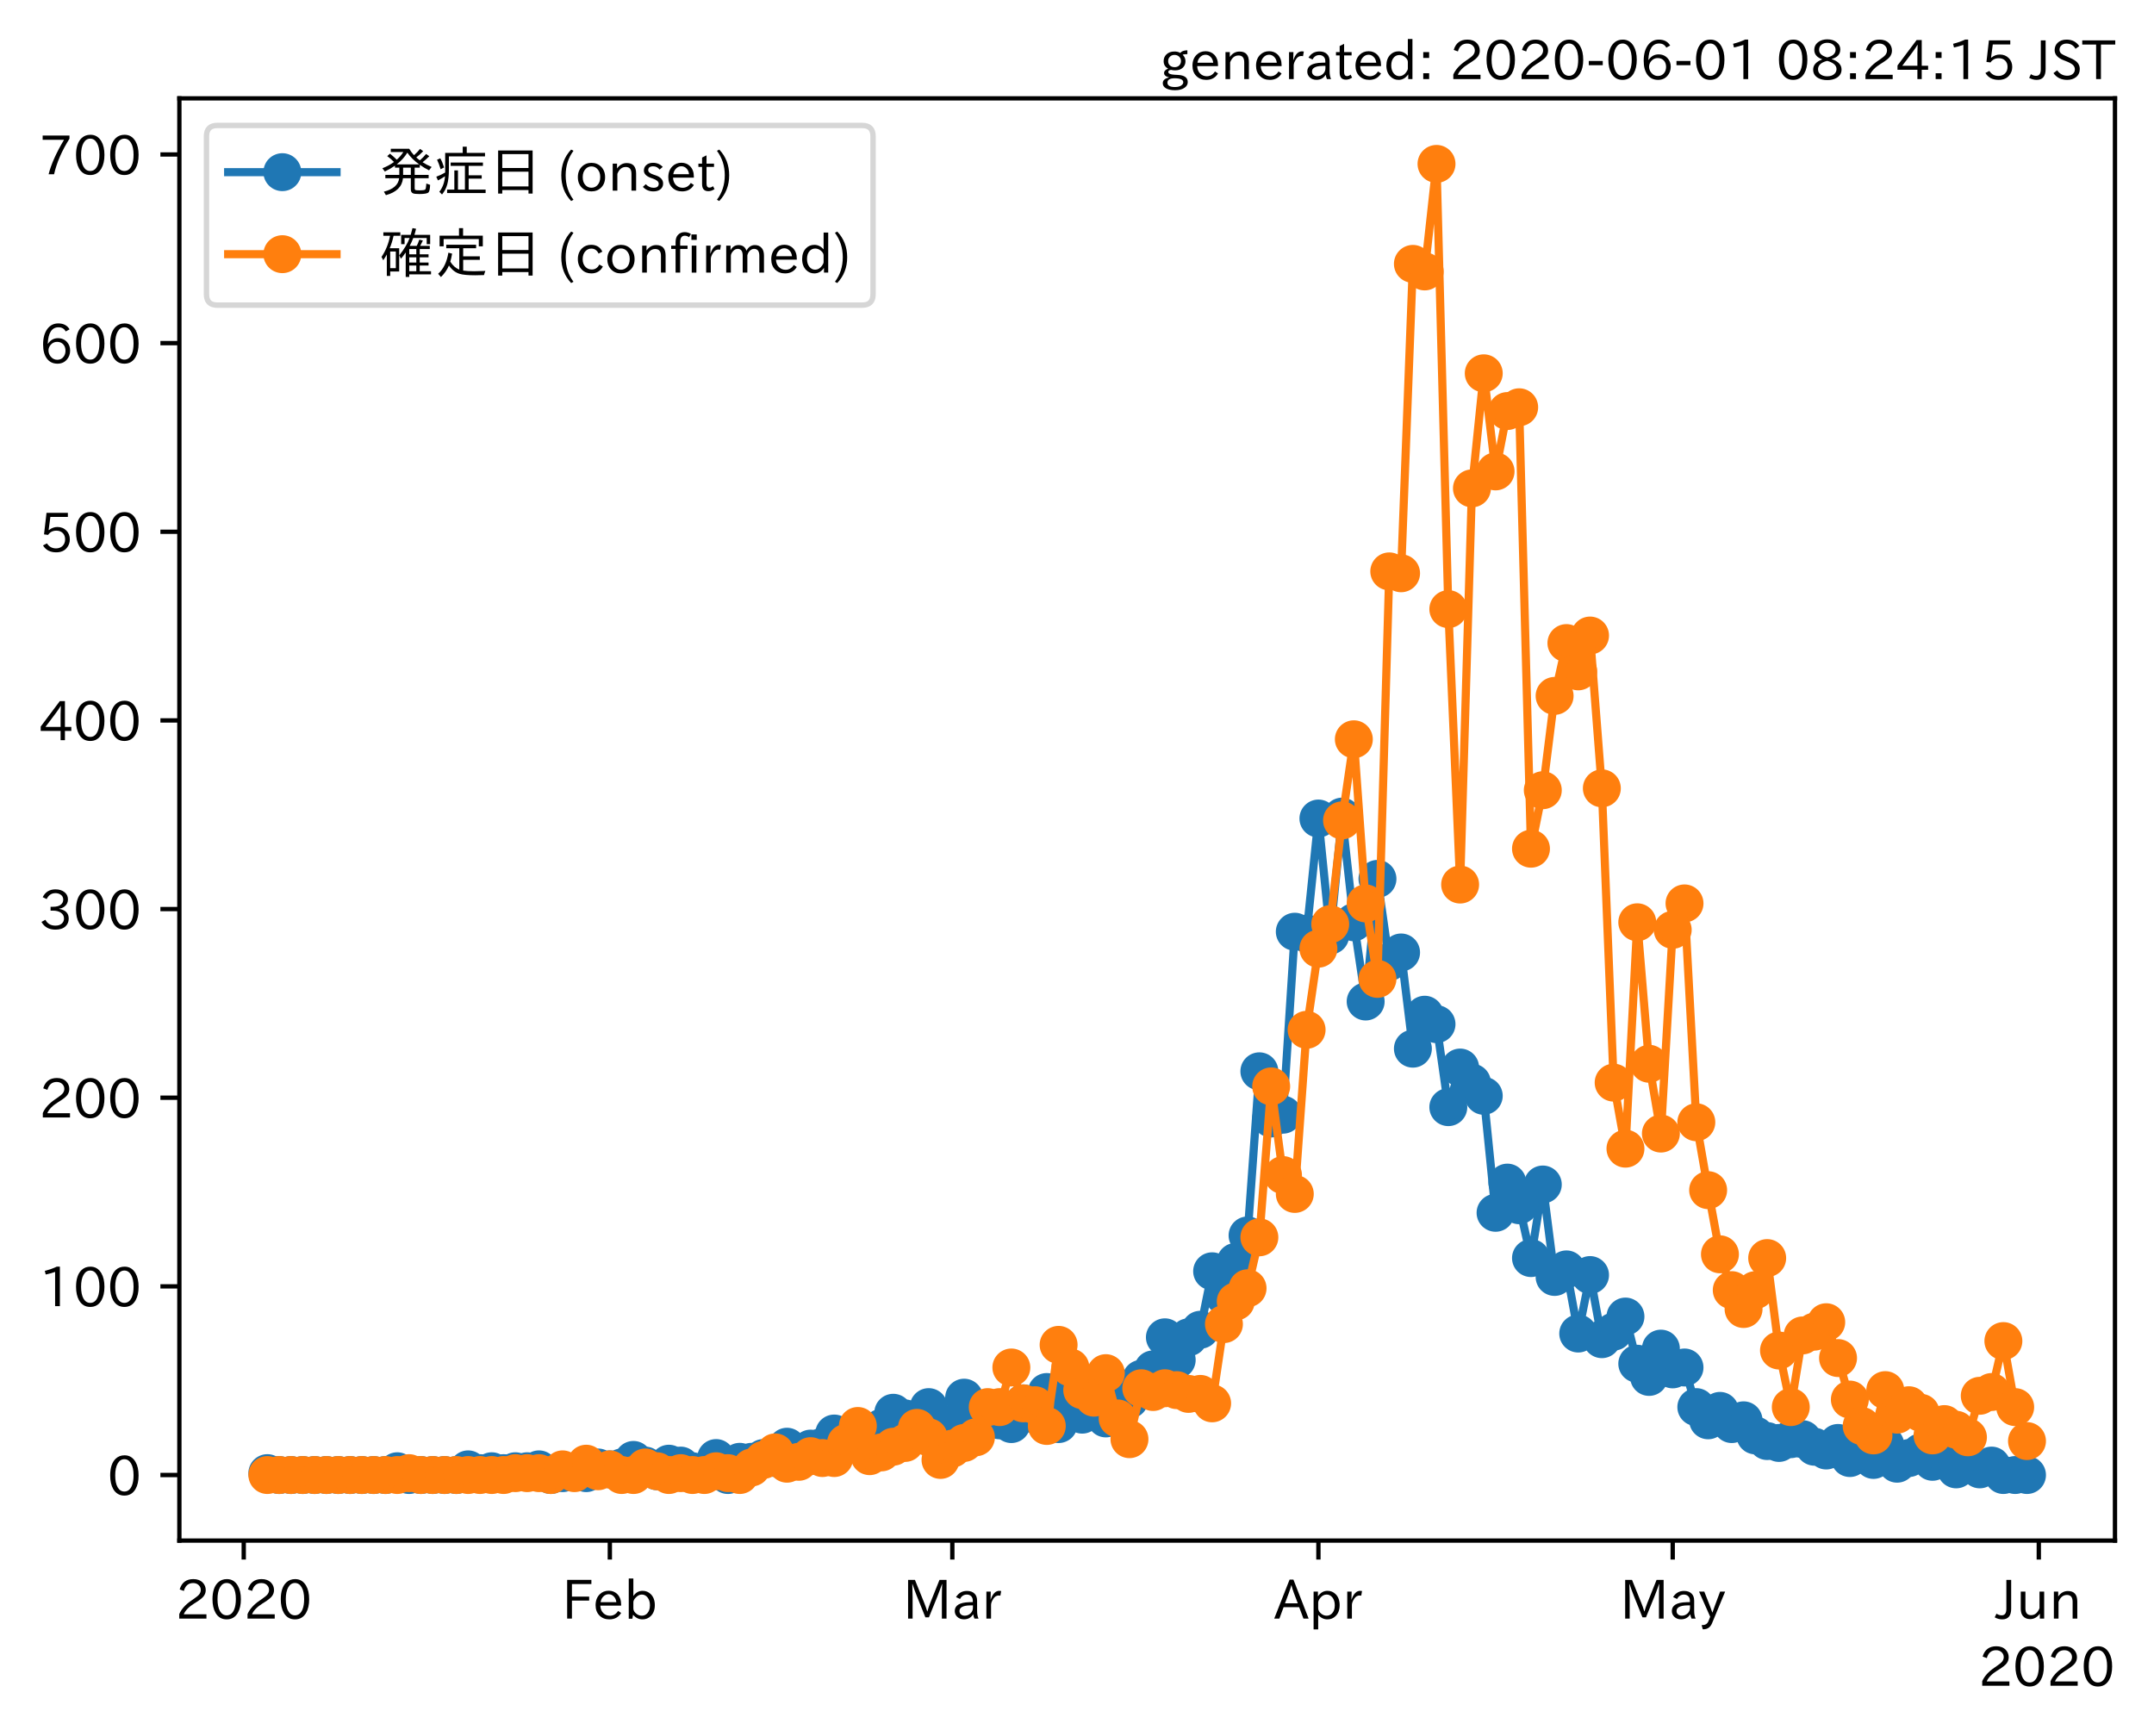 <?xml version="1.0" encoding="utf-8" standalone="no"?>
<!DOCTYPE svg PUBLIC "-//W3C//DTD SVG 1.1//EN"
  "http://www.w3.org/Graphics/SVG/1.1/DTD/svg11.dtd">
<!-- Created with matplotlib (https://matplotlib.org/) -->
<svg height="320.24pt" version="1.1" viewBox="0 0 397.415 320.24" width="397.415pt" xmlns="http://www.w3.org/2000/svg" xmlns:xlink="http://www.w3.org/1999/xlink">
 <defs>
  <style type="text/css">
*{stroke-linecap:butt;stroke-linejoin:round;}
  </style>
 </defs>
 <g id="figure_1">
  <g id="patch_1">
   <path d="M 0 320.24 
L 397.415 320.24 
L 397.415 0 
L 0 0 
z
" style="fill:#ffffff;"/>
  </g>
  <g id="axes_1">
   <g id="patch_2">
    <path d="M 33.095 284.259 
L 390.215 284.259 
L 390.215 18.147 
L 33.095 18.147 
z
" style="fill:#ffffff;"/>
   </g>
   <g id="matplotlib.axis_1">
    <g id="xtick_1">
     <g id="line2d_1">
      <defs>
       <path d="M 0 0 
L 0 3.5 
" id="mafa6cfa650" style="stroke:#000000;stroke-width:0.8;"/>
      </defs>
      <g>
       <use style="stroke:#000000;stroke-width:0.8;" x="44.97" xlink:href="#mafa6cfa650" y="284.259"/>
      </g>
     </g>
     <g id="text_1">
      <!-- 2020 -->
      <defs>
       <path d="M 57.172 0.984 
L 6.984 0.984 
L 6.984 9.281 
Q 12.891 23.047 29.594 34.422 
L 32.375 36.281 
Q 40.922 42.141 43.609 45.406 
Q 46.688 49.266 46.688 53.812 
Q 46.688 58.938 43.062 62.547 
Q 39.062 66.547 32.562 66.547 
Q 19.531 66.547 15.484 52 
L 7.766 54.781 
Q 13.328 73.828 33.062 73.828 
Q 43.844 73.828 50.25 67.438 
Q 55.859 61.672 55.859 53.516 
Q 55.859 47.469 52.25 42.531 
Q 48.922 37.75 36.969 30.281 
L 34.859 29 
Q 19.625 19.578 15.281 8.891 
L 57.172 8.891 
z
" id="IPAexGothic-50"/>
       <path d="M 31.844 73.828 
Q 45.016 73.828 52.094 61.625 
Q 57.719 51.953 57.719 36.625 
Q 57.719 21.438 52.094 11.578 
Q 45.125 -0.484 31.5 -0.484 
Q 17.922 -0.484 10.938 11.578 
Q 5.328 21.438 5.328 36.719 
Q 5.328 58.016 15.625 67.719 
Q 22.172 73.828 31.844 73.828 
z
M 31.5 66.656 
Q 23.688 66.656 19.188 58.734 
Q 14.594 50.734 14.594 36.625 
Q 14.594 22.75 19.094 14.797 
Q 23.641 6.984 31.5 6.984 
Q 40.922 6.984 45.453 18.016 
Q 48.438 25.344 48.438 37.109 
Q 48.438 50.875 43.844 58.734 
Q 39.203 66.656 31.5 66.656 
z
" id="IPAexGothic-48"/>
      </defs>
      <g transform="translate(32.373 298.749)scale(0.1 -0.1)">
       <use xlink:href="#IPAexGothic-50"/>
       <use x="62.988" xlink:href="#IPAexGothic-48"/>
       <use x="125.977" xlink:href="#IPAexGothic-50"/>
       <use x="188.965" xlink:href="#IPAexGothic-48"/>
      </g>
     </g>
    </g>
    <g id="xtick_2">
     <g id="line2d_2">
      <g>
       <use style="stroke:#000000;stroke-width:0.8;" x="112.516" xlink:href="#mafa6cfa650" y="284.259"/>
      </g>
     </g>
     <g id="text_2">
      <!-- Feb -->
      <defs>
       <path d="M 54.203 64.703 
L 18.312 64.703 
L 18.312 41.5 
L 50.094 41.5 
L 50.094 34.188 
L 18.312 34.188 
L 18.312 0.984 
L 9.516 0.984 
L 9.516 72.406 
L 54.203 72.406 
z
" id="IPAexGothic-70"/>
       <path d="M 13.484 24.906 
Q 13.922 16.266 18.891 11.281 
Q 23.969 6.203 31.203 6.203 
Q 40.719 6.203 46.297 15.094 
L 51.906 11.375 
Q 44.828 -0.484 30.172 -0.484 
Q 19.094 -0.484 11.969 6.594 
Q 4.781 13.812 4.781 25.641 
Q 4.781 38.188 12.312 45.703 
Q 19 52.391 29 52.391 
Q 38.422 52.391 44.781 46.188 
Q 51.906 38.969 51.906 26.906 
L 51.906 24.906 
z
M 43.062 31.203 
Q 42.328 37.984 38.281 41.891 
Q 34.281 45.906 28.812 45.906 
Q 22.469 45.906 17.969 40.484 
Q 14.891 36.812 13.969 31.203 
z
" id="IPAexGothic-101"/>
       <path d="M 17.578 42.672 
Q 24.219 52.203 34.672 52.203 
Q 43.562 52.203 49.859 45.906 
Q 57.172 38.578 57.172 25.688 
Q 57.172 13.094 49.859 5.812 
Q 43.562 -0.484 34.469 -0.484 
Q 24.359 -0.484 17 8.062 
L 15.766 0.688 
L 9.078 0.688 
L 9.078 74.906 
L 17.578 74.906 
z
M 17.578 31.203 
L 17.578 19.578 
Q 17.578 13.875 23.875 9.375 
Q 28.172 6.297 33.109 6.297 
Q 38.875 6.297 42.875 10.297 
Q 48.188 15.766 48.188 25.484 
Q 48.188 34.281 43.797 39.891 
Q 39.453 45.312 33.203 45.312 
Q 27.484 45.312 22.469 40.281 
Q 17.578 35.406 17.578 31.203 
z
" id="IPAexGothic-98"/>
      </defs>
      <g transform="translate(103.692 298.749)scale(0.1 -0.1)">
       <use xlink:href="#IPAexGothic-70"/>
       <use x="57.178" xlink:href="#IPAexGothic-101"/>
       <use x="114.062" xlink:href="#IPAexGothic-98"/>
      </g>
     </g>
    </g>
    <g id="xtick_3">
     <g id="line2d_3">
      <g>
       <use style="stroke:#000000;stroke-width:0.8;" x="175.704" xlink:href="#mafa6cfa650" y="284.259"/>
      </g>
     </g>
     <g id="text_3">
      <!-- Mar -->
      <defs>
       <path d="M 80.422 0.984 
L 71.828 0.984 
L 71.828 39.594 
Q 71.828 51.266 72.406 64.594 
L 72.016 64.594 
Q 68.062 53.266 63.531 41.797 
L 47.906 3.266 
L 41.406 3.266 
L 25.641 42.578 
Q 20.75 54.781 17.625 64.703 
L 17.234 64.703 
Q 17.828 48.922 17.828 39.891 
L 17.828 0.984 
L 9.516 0.984 
L 9.516 72.406 
L 22.125 72.406 
L 39.109 30.375 
Q 42.141 23 44.828 14.156 
L 45.125 14.156 
Q 47.312 22.125 50.531 30.172 
L 67.438 72.406 
L 80.422 72.406 
z
" id="IPAexGothic-77"/>
       <path d="M 49.312 0.984 
L 41.75 0.984 
Q 39.984 4.734 39.547 8.688 
L 39.203 8.688 
Q 33.547 -0.391 22.312 -0.391 
Q 14.594 -0.391 9.719 4.5 
Q 5.422 8.797 5.422 14.984 
Q 5.422 30.422 32.031 31.203 
L 38.719 31.391 
L 38.719 33.984 
Q 38.719 39.203 35.75 42.188 
Q 32.625 45.312 27.734 45.312 
Q 19.344 45.312 15.141 37.156 
L 7.719 40.578 
Q 14.656 52 27.938 52 
Q 37.109 52 42.047 46.875 
Q 46.625 42.281 46.625 33.891 
L 46.625 15.578 
Q 46.625 6.25 49.312 0.984 
z
M 38.922 25.391 
L 33.453 25.297 
Q 14.109 24.859 14.109 14.891 
Q 14.109 11.375 16.406 9.078 
Q 19.234 6.297 23.828 6.297 
Q 30.219 6.297 34.906 10.984 
Q 38.922 15.141 38.922 21 
z
" id="IPAexGothic-97"/>
       <path d="M 36.078 51.812 
L 34.578 43.266 
Q 32.906 43.609 31.594 43.609 
Q 25.828 43.609 22.078 38.188 
Q 17.391 31.344 17.391 26.172 
L 17.391 0.984 
L 8.797 0.984 
L 8.797 50.781 
L 16.891 50.781 
L 16.5 35.984 
L 16.703 35.984 
Q 22.219 52.203 32.766 52.203 
Q 34.469 52.203 36.078 51.812 
z
" id="IPAexGothic-114"/>
      </defs>
      <g transform="translate(166.594 298.749)scale(0.1 -0.1)">
       <use xlink:href="#IPAexGothic-77"/>
       <use x="90.186" xlink:href="#IPAexGothic-97"/>
       <use x="145.166" xlink:href="#IPAexGothic-114"/>
      </g>
     </g>
    </g>
    <g id="xtick_4">
     <g id="line2d_4">
      <g>
       <use style="stroke:#000000;stroke-width:0.8;" x="243.249" xlink:href="#mafa6cfa650" y="284.259"/>
      </g>
     </g>
     <g id="text_4">
      <!-- Apr -->
      <defs>
       <path d="M 63.375 0.984 
L 53.812 0.984 
L 45.906 22.016 
L 17.188 22.016 
L 9.422 0.984 
L -0.094 0.984 
L 28.219 72.906 
L 35.297 72.906 
z
M 43.406 29.109 
L 36.188 48.094 
Q 33.203 56.062 31.688 62.5 
L 31.391 62.5 
Q 29.641 55.672 26.812 48.094 
L 19.734 29.109 
z
" id="IPAexGothic-65"/>
       <path d="M 16.797 42 
Q 23.828 52.203 34.469 52.203 
Q 43.266 52.203 49.562 45.906 
Q 56.891 38.578 56.891 25.688 
Q 56.891 13.141 49.656 5.812 
Q 43.359 -0.484 34.375 -0.484 
Q 24.516 -0.484 17.281 7.766 
L 17.281 -19 
L 8.797 -19 
L 8.797 50.781 
L 16.797 50.781 
z
M 17.281 30.469 
L 17.281 20.172 
Q 17.281 14.016 23.688 9.375 
Q 27.984 6.297 32.906 6.297 
Q 38.578 6.297 42.578 10.297 
Q 47.906 15.578 47.906 25.484 
Q 47.906 34.375 43.5 39.984 
Q 39.109 45.312 32.812 45.312 
Q 25.875 45.312 20.906 38.812 
Q 17.281 34.125 17.281 30.469 
z
" id="IPAexGothic-112"/>
      </defs>
      <g transform="translate(235.107 298.749)scale(0.1 -0.1)">
       <use xlink:href="#IPAexGothic-65"/>
       <use x="63.721" xlink:href="#IPAexGothic-112"/>
       <use x="125.83" xlink:href="#IPAexGothic-114"/>
      </g>
     </g>
    </g>
    <g id="xtick_5">
     <g id="line2d_5">
      <g>
       <use style="stroke:#000000;stroke-width:0.8;" x="308.616" xlink:href="#mafa6cfa650" y="284.259"/>
      </g>
     </g>
     <g id="text_5">
      <!-- May -->
      <defs>
       <path d="M 48.781 50.781 
L 24.609 -7.625 
Q 19.969 -18.797 8.594 -18.797 
L 7.469 -18.797 
L 5.375 -10.984 
L 6.984 -10.984 
Q 15.141 -10.984 17.969 -3.719 
L 21.188 4.297 
L 0.594 50.781 
L 10.297 50.781 
L 21.297 22.797 
Q 23.875 16.016 25.094 12.203 
L 25.391 12.203 
Q 27.344 18.266 29.109 22.797 
L 39.5 50.781 
z
" id="IPAexGothic-121"/>
      </defs>
      <g transform="translate(298.896 298.749)scale(0.1 -0.1)">
       <use xlink:href="#IPAexGothic-77"/>
       <use x="90.186" xlink:href="#IPAexGothic-97"/>
       <use x="145.166" xlink:href="#IPAexGothic-121"/>
      </g>
     </g>
    </g>
    <g id="xtick_6">
     <g id="line2d_6">
      <g>
       <use style="stroke:#000000;stroke-width:0.8;" x="376.161" xlink:href="#mafa6cfa650" y="284.259"/>
      </g>
     </g>
     <g id="text_6">
      <!-- Jun -->
      <defs>
       <path d="M 28.422 72.406 
L 28.422 19.281 
Q 28.422 -0.484 11.922 -0.484 
Q 4.734 -0.484 -1.953 3.266 
L 1.312 10.062 
Q 5.906 6.984 10.844 6.984 
Q 19.531 6.984 19.531 18.797 
L 19.531 72.406 
z
" id="IPAexGothic-74"/>
       <path d="M 51.312 0.984 
L 43.312 0.984 
L 43.312 10.062 
Q 35.938 0 25.391 0 
Q 16.75 0 11.922 5.859 
Q 8.109 10.594 8.109 19.391 
L 8.109 50.781 
L 16.703 50.781 
L 16.703 19.672 
Q 16.703 7.281 27.094 7.281 
Q 37.594 7.281 42.719 20.172 
L 42.719 50.781 
L 51.312 50.781 
z
" id="IPAexGothic-117"/>
       <path d="M 52 0.984 
L 43.406 0.984 
L 43.406 31.891 
Q 43.406 44.578 32.906 44.578 
Q 22.312 44.578 17.391 31.891 
L 17.391 0.984 
L 8.797 0.984 
L 8.797 50.781 
L 16.797 50.781 
L 16.797 41.797 
Q 23.828 51.812 34.719 51.812 
Q 52 51.812 52 32.375 
z
" id="IPAexGothic-110"/>
      </defs>
      <g transform="translate(368.222 298.749)scale(0.1 -0.1)">
       <use xlink:href="#IPAexGothic-74"/>
       <use x="37.988" xlink:href="#IPAexGothic-117"/>
       <use x="98.389" xlink:href="#IPAexGothic-110"/>
      </g>
     </g>
    </g>
    <g id="text_7">
     <!-- 2020 -->
     <g transform="translate(365.022 311.14)scale(0.1 -0.1)">
      <use xlink:href="#IPAexGothic-50"/>
      <use x="62.988" xlink:href="#IPAexGothic-48"/>
      <use x="125.977" xlink:href="#IPAexGothic-50"/>
      <use x="188.965" xlink:href="#IPAexGothic-48"/>
     </g>
    </g>
   </g>
   <g id="matplotlib.axis_2">
    <g id="ytick_1">
     <g id="line2d_7">
      <defs>
       <path d="M 0 0 
L -3.5 0 
" id="m3afabd4b90" style="stroke:#000000;stroke-width:0.8;"/>
      </defs>
      <g>
       <use style="stroke:#000000;stroke-width:0.8;" x="33.095" xlink:href="#m3afabd4b90" y="272.163"/>
      </g>
     </g>
     <g id="text_8">
      <!-- 0 -->
      <g transform="translate(19.797 275.908)scale(0.1 -0.1)">
       <use xlink:href="#IPAexGothic-48"/>
      </g>
     </g>
    </g>
    <g id="ytick_2">
     <g id="line2d_8">
      <g>
       <use style="stroke:#000000;stroke-width:0.8;" x="33.095" xlink:href="#m3afabd4b90" y="237.354"/>
      </g>
     </g>
     <g id="text_9">
      <!-- 100 -->
      <defs>
       <path d="M 38.484 0.984 
L 29.688 0.984 
L 29.688 64.109 
Q 21.438 61.281 12.312 59.328 
L 10.688 66.109 
Q 23.734 69.391 32.906 73.922 
L 38.484 73.922 
z
" id="IPAexGothic-49"/>
      </defs>
      <g transform="translate(7.2 241.099)scale(0.1 -0.1)">
       <use xlink:href="#IPAexGothic-49"/>
       <use x="62.988" xlink:href="#IPAexGothic-48"/>
       <use x="125.977" xlink:href="#IPAexGothic-48"/>
      </g>
     </g>
    </g>
    <g id="ytick_3">
     <g id="line2d_9">
      <g>
       <use style="stroke:#000000;stroke-width:0.8;" x="33.095" xlink:href="#m3afabd4b90" y="202.545"/>
      </g>
     </g>
     <g id="text_10">
      <!-- 200 -->
      <g transform="translate(7.2 206.291)scale(0.1 -0.1)">
       <use xlink:href="#IPAexGothic-50"/>
       <use x="62.988" xlink:href="#IPAexGothic-48"/>
       <use x="125.977" xlink:href="#IPAexGothic-48"/>
      </g>
     </g>
    </g>
    <g id="ytick_4">
     <g id="line2d_10">
      <g>
       <use style="stroke:#000000;stroke-width:0.8;" x="33.095" xlink:href="#m3afabd4b90" y="167.737"/>
      </g>
     </g>
     <g id="text_11">
      <!-- 300 -->
      <defs>
       <path d="M 37.203 37.797 
Q 54.781 34.625 54.781 19.969 
Q 54.781 11.188 48.875 5.562 
Q 42.328 -0.484 30.375 -0.484 
Q 12.453 -0.484 4.5 13.766 
L 11.812 17.672 
Q 17.328 6.891 30.281 6.891 
Q 37.891 6.891 42.094 10.797 
Q 46.094 14.5 46.094 20.172 
Q 46.094 26.859 40.094 30.906 
Q 34.625 34.578 25.688 34.578 
L 21.297 34.578 
L 21.297 41.703 
L 25.875 41.703 
Q 34.859 41.703 39.594 45.125 
Q 44.672 48.734 44.672 54.828 
Q 44.672 61.469 38.969 64.656 
Q 35.297 66.844 30.172 66.844 
Q 19.344 66.844 14.109 55.906 
L 6.781 59.422 
Q 14.016 73.828 30.281 73.828 
Q 40.578 73.828 46.969 68.656 
Q 53.375 63.578 53.375 55.219 
Q 53.375 47.312 47.172 42.281 
Q 43.172 39.062 37.203 38.188 
z
" id="IPAexGothic-51"/>
      </defs>
      <g transform="translate(7.2 171.482)scale(0.1 -0.1)">
       <use xlink:href="#IPAexGothic-51"/>
       <use x="62.988" xlink:href="#IPAexGothic-48"/>
       <use x="125.977" xlink:href="#IPAexGothic-48"/>
      </g>
     </g>
    </g>
    <g id="ytick_5">
     <g id="line2d_11">
      <g>
       <use style="stroke:#000000;stroke-width:0.8;" x="33.095" xlink:href="#m3afabd4b90" y="132.928"/>
      </g>
     </g>
     <g id="text_12">
      <!-- 400 -->
      <defs>
       <path d="M 59.578 18.109 
L 47.797 18.109 
L 47.797 0.984 
L 39.797 0.984 
L 39.797 18.109 
L 3.078 18.109 
L 3.078 26.125 
L 38.375 73.094 
L 47.797 73.094 
L 47.797 25.531 
L 59.578 25.531 
z
M 40.281 64.203 
L 39.984 64.203 
Q 35.594 57.125 31.297 51.312 
L 11.859 25.531 
L 39.797 25.531 
L 39.797 49.125 
Q 39.797 54.391 40.281 64.203 
z
" id="IPAexGothic-52"/>
      </defs>
      <g transform="translate(7.2 136.673)scale(0.1 -0.1)">
       <use xlink:href="#IPAexGothic-52"/>
       <use x="62.988" xlink:href="#IPAexGothic-48"/>
       <use x="125.977" xlink:href="#IPAexGothic-48"/>
      </g>
     </g>
    </g>
    <g id="ytick_6">
     <g id="line2d_12">
      <g>
       <use style="stroke:#000000;stroke-width:0.8;" x="33.095" xlink:href="#m3afabd4b90" y="98.119"/>
      </g>
     </g>
     <g id="text_13">
      <!-- 500 -->
      <defs>
       <path d="M 18.406 40.672 
Q 25.531 46.297 33.938 46.297 
Q 44 46.297 50.641 39.5 
Q 56.844 33.016 56.844 23.391 
Q 56.844 14.656 51.516 8.016 
Q 44.828 -0.484 31.734 -0.484 
Q 14.984 -0.484 7.328 12.25 
L 14.656 16.062 
Q 20.453 6.781 31.453 6.781 
Q 38.531 6.781 43.266 11.188 
Q 48.141 15.828 48.141 23.484 
Q 48.141 30.719 43.844 35.016 
Q 39.359 39.5 32.125 39.5 
Q 21.969 39.5 16.75 31.688 
L 9.234 32.672 
L 13.812 72.406 
L 53.219 72.406 
L 53.219 64.891 
L 20.953 64.891 
L 17.719 40.672 
z
" id="IPAexGothic-53"/>
      </defs>
      <g transform="translate(7.2 101.865)scale(0.1 -0.1)">
       <use xlink:href="#IPAexGothic-53"/>
       <use x="62.988" xlink:href="#IPAexGothic-48"/>
       <use x="125.977" xlink:href="#IPAexGothic-48"/>
      </g>
     </g>
    </g>
    <g id="ytick_7">
     <g id="line2d_13">
      <g>
       <use style="stroke:#000000;stroke-width:0.8;" x="33.095" xlink:href="#m3afabd4b90" y="63.311"/>
      </g>
     </g>
     <g id="text_14">
      <!-- 600 -->
      <defs>
       <path d="M 16.5 36.375 
Q 23.578 46.578 34.906 46.578 
Q 45.406 46.578 51.812 39.266 
Q 57.422 32.906 57.422 23.781 
Q 57.422 13.812 51.125 6.781 
Q 44.578 -0.484 34.031 -0.484 
Q 21.484 -0.484 14.406 9.078 
Q 7.516 18.406 7.516 34.812 
Q 7.516 53.516 15.828 64.203 
Q 23.344 73.828 35.5 73.828 
Q 49.859 73.828 56.391 62.891 
L 49.219 58.984 
Q 45.219 66.656 35.938 66.656 
Q 17.484 66.656 16.109 36.375 
z
M 33.453 39.797 
Q 26.312 39.797 21.625 34.469 
Q 17.438 29.688 17.438 24.078 
Q 17.438 18.062 21.141 13.188 
Q 26.125 6.688 33.734 6.688 
Q 41.703 6.688 45.953 13.188 
Q 48.828 17.625 48.828 23.484 
Q 48.828 30.375 45.016 34.812 
Q 40.625 39.797 33.453 39.797 
z
" id="IPAexGothic-54"/>
      </defs>
      <g transform="translate(7.2 67.056)scale(0.1 -0.1)">
       <use xlink:href="#IPAexGothic-54"/>
       <use x="62.988" xlink:href="#IPAexGothic-48"/>
       <use x="125.977" xlink:href="#IPAexGothic-48"/>
      </g>
     </g>
    </g>
    <g id="ytick_8">
     <g id="line2d_14">
      <g>
       <use style="stroke:#000000;stroke-width:0.8;" x="33.095" xlink:href="#m3afabd4b90" y="28.502"/>
      </g>
     </g>
     <g id="text_15">
      <!-- 700 -->
      <defs>
       <path d="M 56.203 66.609 
Q 34.969 32.906 27.781 0.984 
L 17.672 0.984 
Q 24.703 28.656 46.094 64.5 
L 6.688 64.5 
L 6.688 72.406 
L 56.203 72.406 
z
" id="IPAexGothic-55"/>
      </defs>
      <g transform="translate(7.2 32.248)scale(0.1 -0.1)">
       <use xlink:href="#IPAexGothic-55"/>
       <use x="62.988" xlink:href="#IPAexGothic-48"/>
       <use x="125.977" xlink:href="#IPAexGothic-48"/>
      </g>
     </g>
    </g>
   </g>
   <g id="line2d_15">
    <path clip-path="url(#p89fadf12b9)" d="M 49.328 271.815 
L 51.507 272.163 
L 71.117 272.163 
L 73.296 271.466 
L 75.475 272.163 
L 84.19 272.163 
L 86.369 271.118 
L 88.548 271.815 
L 90.727 271.466 
L 92.906 271.815 
L 95.085 271.466 
L 97.264 271.466 
L 99.442 271.118 
L 101.621 272.163 
L 105.979 271.466 
L 108.158 271.815 
L 110.337 270.77 
L 112.516 271.118 
L 114.695 270.77 
L 116.874 269.378 
L 121.231 271.466 
L 123.41 270.074 
L 125.589 270.422 
L 127.768 271.466 
L 129.947 271.815 
L 132.126 269.03 
L 134.305 272.163 
L 136.484 269.726 
L 138.663 269.726 
L 140.841 269.03 
L 143.02 269.03 
L 145.199 266.941 
L 147.378 268.334 
L 149.557 267.289 
L 151.736 266.941 
L 153.915 264.505 
L 156.094 265.897 
L 158.273 265.201 
L 160.451 264.157 
L 162.63 263.46 
L 164.809 260.676 
L 166.988 261.72 
L 169.167 263.46 
L 171.346 259.632 
L 173.525 263.46 
L 175.704 262.764 
L 177.883 257.891 
L 180.061 263.46 
L 182.24 261.024 
L 184.419 262.068 
L 186.598 262.764 
L 188.777 258.935 
L 190.956 261.024 
L 193.135 256.847 
L 195.314 262.764 
L 197.493 258.239 
L 199.671 261.024 
L 201.85 256.499 
L 204.029 261.72 
L 206.208 260.676 
L 208.387 258.239 
L 210.566 254.41 
L 212.745 252.67 
L 214.924 246.752 
L 217.103 250.929 
L 219.281 246.752 
L 221.46 245.36 
L 223.639 234.569 
L 225.818 239.094 
L 227.997 232.829 
L 230.176 227.956 
L 232.355 197.672 
L 234.534 206.374 
L 236.713 205.678 
L 238.891 171.914 
L 241.07 172.262 
L 243.249 151.029 
L 245.428 172.61 
L 247.607 150.68 
L 249.786 170.173 
L 251.965 184.793 
L 254.144 162.167 
L 256.323 177.483 
L 258.501 175.743 
L 260.68 193.495 
L 262.859 187.23 
L 265.038 188.97 
L 267.217 204.286 
L 269.396 196.976 
L 271.575 199.761 
L 273.754 202.197 
L 275.933 223.779 
L 278.111 218.209 
L 280.29 222.386 
L 282.469 232.133 
L 284.648 218.557 
L 286.827 235.614 
L 289.006 234.221 
L 291.185 246.056 
L 293.364 235.265 
L 295.543 247.1 
L 297.721 245.708 
L 299.9 242.923 
L 302.079 251.626 
L 304.258 254.062 
L 306.437 248.841 
L 308.616 252.67 
L 310.795 252.322 
L 312.974 259.632 
L 315.153 262.068 
L 317.331 260.328 
L 319.51 262.764 
L 321.689 262.068 
L 323.868 264.853 
L 326.047 265.897 
L 328.226 266.245 
L 330.405 265.549 
L 332.584 265.549 
L 334.763 266.941 
L 336.941 267.638 
L 339.12 266.245 
L 341.299 269.03 
L 343.478 267.986 
L 345.657 269.378 
L 347.836 266.593 
L 350.015 270.074 
L 354.373 267.986 
L 356.551 269.726 
L 358.73 268.334 
L 360.909 271.118 
L 363.088 270.074 
L 365.267 271.118 
L 367.446 270.422 
L 369.625 272.163 
L 373.983 272.163 
L 373.983 272.163 
" style="fill:none;stroke:#1f77b4;stroke-linecap:square;stroke-width:1.5;"/>
    <defs>
     <path d="M 0 3 
C 0.796 3 1.559 2.684 2.121 2.121 
C 2.684 1.559 3 0.796 3 0 
C 3 -0.796 2.684 -1.559 2.121 -2.121 
C 1.559 -2.684 0.796 -3 0 -3 
C -0.796 -3 -1.559 -2.684 -2.121 -2.121 
C -2.684 -1.559 -3 -0.796 -3 0 
C -3 0.796 -2.684 1.559 -2.121 2.121 
C -1.559 2.684 -0.796 3 0 3 
z
" id="mc6ab998925" style="stroke:#1f77b4;"/>
    </defs>
    <g clip-path="url(#p89fadf12b9)">
     <use style="fill:#1f77b4;stroke:#1f77b4;" x="49.328" xlink:href="#mc6ab998925" y="271.815"/>
     <use style="fill:#1f77b4;stroke:#1f77b4;" x="51.507" xlink:href="#mc6ab998925" y="272.163"/>
     <use style="fill:#1f77b4;stroke:#1f77b4;" x="53.686" xlink:href="#mc6ab998925" y="272.163"/>
     <use style="fill:#1f77b4;stroke:#1f77b4;" x="55.865" xlink:href="#mc6ab998925" y="272.163"/>
     <use style="fill:#1f77b4;stroke:#1f77b4;" x="58.044" xlink:href="#mc6ab998925" y="272.163"/>
     <use style="fill:#1f77b4;stroke:#1f77b4;" x="60.222" xlink:href="#mc6ab998925" y="272.163"/>
     <use style="fill:#1f77b4;stroke:#1f77b4;" x="62.401" xlink:href="#mc6ab998925" y="272.163"/>
     <use style="fill:#1f77b4;stroke:#1f77b4;" x="64.58" xlink:href="#mc6ab998925" y="272.163"/>
     <use style="fill:#1f77b4;stroke:#1f77b4;" x="66.759" xlink:href="#mc6ab998925" y="272.163"/>
     <use style="fill:#1f77b4;stroke:#1f77b4;" x="68.938" xlink:href="#mc6ab998925" y="272.163"/>
     <use style="fill:#1f77b4;stroke:#1f77b4;" x="71.117" xlink:href="#mc6ab998925" y="272.163"/>
     <use style="fill:#1f77b4;stroke:#1f77b4;" x="73.296" xlink:href="#mc6ab998925" y="271.466"/>
     <use style="fill:#1f77b4;stroke:#1f77b4;" x="75.475" xlink:href="#mc6ab998925" y="272.163"/>
     <use style="fill:#1f77b4;stroke:#1f77b4;" x="77.654" xlink:href="#mc6ab998925" y="272.163"/>
     <use style="fill:#1f77b4;stroke:#1f77b4;" x="79.832" xlink:href="#mc6ab998925" y="272.163"/>
     <use style="fill:#1f77b4;stroke:#1f77b4;" x="82.011" xlink:href="#mc6ab998925" y="272.163"/>
     <use style="fill:#1f77b4;stroke:#1f77b4;" x="84.19" xlink:href="#mc6ab998925" y="272.163"/>
     <use style="fill:#1f77b4;stroke:#1f77b4;" x="86.369" xlink:href="#mc6ab998925" y="271.118"/>
     <use style="fill:#1f77b4;stroke:#1f77b4;" x="88.548" xlink:href="#mc6ab998925" y="271.815"/>
     <use style="fill:#1f77b4;stroke:#1f77b4;" x="90.727" xlink:href="#mc6ab998925" y="271.466"/>
     <use style="fill:#1f77b4;stroke:#1f77b4;" x="92.906" xlink:href="#mc6ab998925" y="271.815"/>
     <use style="fill:#1f77b4;stroke:#1f77b4;" x="95.085" xlink:href="#mc6ab998925" y="271.466"/>
     <use style="fill:#1f77b4;stroke:#1f77b4;" x="97.264" xlink:href="#mc6ab998925" y="271.466"/>
     <use style="fill:#1f77b4;stroke:#1f77b4;" x="99.442" xlink:href="#mc6ab998925" y="271.118"/>
     <use style="fill:#1f77b4;stroke:#1f77b4;" x="101.621" xlink:href="#mc6ab998925" y="272.163"/>
     <use style="fill:#1f77b4;stroke:#1f77b4;" x="103.8" xlink:href="#mc6ab998925" y="271.815"/>
     <use style="fill:#1f77b4;stroke:#1f77b4;" x="105.979" xlink:href="#mc6ab998925" y="271.466"/>
     <use style="fill:#1f77b4;stroke:#1f77b4;" x="108.158" xlink:href="#mc6ab998925" y="271.815"/>
     <use style="fill:#1f77b4;stroke:#1f77b4;" x="110.337" xlink:href="#mc6ab998925" y="270.77"/>
     <use style="fill:#1f77b4;stroke:#1f77b4;" x="112.516" xlink:href="#mc6ab998925" y="271.118"/>
     <use style="fill:#1f77b4;stroke:#1f77b4;" x="114.695" xlink:href="#mc6ab998925" y="270.77"/>
     <use style="fill:#1f77b4;stroke:#1f77b4;" x="116.874" xlink:href="#mc6ab998925" y="269.378"/>
     <use style="fill:#1f77b4;stroke:#1f77b4;" x="119.053" xlink:href="#mc6ab998925" y="270.422"/>
     <use style="fill:#1f77b4;stroke:#1f77b4;" x="121.231" xlink:href="#mc6ab998925" y="271.466"/>
     <use style="fill:#1f77b4;stroke:#1f77b4;" x="123.41" xlink:href="#mc6ab998925" y="270.074"/>
     <use style="fill:#1f77b4;stroke:#1f77b4;" x="125.589" xlink:href="#mc6ab998925" y="270.422"/>
     <use style="fill:#1f77b4;stroke:#1f77b4;" x="127.768" xlink:href="#mc6ab998925" y="271.466"/>
     <use style="fill:#1f77b4;stroke:#1f77b4;" x="129.947" xlink:href="#mc6ab998925" y="271.815"/>
     <use style="fill:#1f77b4;stroke:#1f77b4;" x="132.126" xlink:href="#mc6ab998925" y="269.03"/>
     <use style="fill:#1f77b4;stroke:#1f77b4;" x="134.305" xlink:href="#mc6ab998925" y="272.163"/>
     <use style="fill:#1f77b4;stroke:#1f77b4;" x="136.484" xlink:href="#mc6ab998925" y="269.726"/>
     <use style="fill:#1f77b4;stroke:#1f77b4;" x="138.663" xlink:href="#mc6ab998925" y="269.726"/>
     <use style="fill:#1f77b4;stroke:#1f77b4;" x="140.841" xlink:href="#mc6ab998925" y="269.03"/>
     <use style="fill:#1f77b4;stroke:#1f77b4;" x="143.02" xlink:href="#mc6ab998925" y="269.03"/>
     <use style="fill:#1f77b4;stroke:#1f77b4;" x="145.199" xlink:href="#mc6ab998925" y="266.941"/>
     <use style="fill:#1f77b4;stroke:#1f77b4;" x="147.378" xlink:href="#mc6ab998925" y="268.334"/>
     <use style="fill:#1f77b4;stroke:#1f77b4;" x="149.557" xlink:href="#mc6ab998925" y="267.289"/>
     <use style="fill:#1f77b4;stroke:#1f77b4;" x="151.736" xlink:href="#mc6ab998925" y="266.941"/>
     <use style="fill:#1f77b4;stroke:#1f77b4;" x="153.915" xlink:href="#mc6ab998925" y="264.505"/>
     <use style="fill:#1f77b4;stroke:#1f77b4;" x="156.094" xlink:href="#mc6ab998925" y="265.897"/>
     <use style="fill:#1f77b4;stroke:#1f77b4;" x="158.273" xlink:href="#mc6ab998925" y="265.201"/>
     <use style="fill:#1f77b4;stroke:#1f77b4;" x="160.451" xlink:href="#mc6ab998925" y="264.157"/>
     <use style="fill:#1f77b4;stroke:#1f77b4;" x="162.63" xlink:href="#mc6ab998925" y="263.46"/>
     <use style="fill:#1f77b4;stroke:#1f77b4;" x="164.809" xlink:href="#mc6ab998925" y="260.676"/>
     <use style="fill:#1f77b4;stroke:#1f77b4;" x="166.988" xlink:href="#mc6ab998925" y="261.72"/>
     <use style="fill:#1f77b4;stroke:#1f77b4;" x="169.167" xlink:href="#mc6ab998925" y="263.46"/>
     <use style="fill:#1f77b4;stroke:#1f77b4;" x="171.346" xlink:href="#mc6ab998925" y="259.632"/>
     <use style="fill:#1f77b4;stroke:#1f77b4;" x="173.525" xlink:href="#mc6ab998925" y="263.46"/>
     <use style="fill:#1f77b4;stroke:#1f77b4;" x="175.704" xlink:href="#mc6ab998925" y="262.764"/>
     <use style="fill:#1f77b4;stroke:#1f77b4;" x="177.883" xlink:href="#mc6ab998925" y="257.891"/>
     <use style="fill:#1f77b4;stroke:#1f77b4;" x="180.061" xlink:href="#mc6ab998925" y="263.46"/>
     <use style="fill:#1f77b4;stroke:#1f77b4;" x="182.24" xlink:href="#mc6ab998925" y="261.024"/>
     <use style="fill:#1f77b4;stroke:#1f77b4;" x="184.419" xlink:href="#mc6ab998925" y="262.068"/>
     <use style="fill:#1f77b4;stroke:#1f77b4;" x="186.598" xlink:href="#mc6ab998925" y="262.764"/>
     <use style="fill:#1f77b4;stroke:#1f77b4;" x="188.777" xlink:href="#mc6ab998925" y="258.935"/>
     <use style="fill:#1f77b4;stroke:#1f77b4;" x="190.956" xlink:href="#mc6ab998925" y="261.024"/>
     <use style="fill:#1f77b4;stroke:#1f77b4;" x="193.135" xlink:href="#mc6ab998925" y="256.847"/>
     <use style="fill:#1f77b4;stroke:#1f77b4;" x="195.314" xlink:href="#mc6ab998925" y="262.764"/>
     <use style="fill:#1f77b4;stroke:#1f77b4;" x="197.493" xlink:href="#mc6ab998925" y="258.239"/>
     <use style="fill:#1f77b4;stroke:#1f77b4;" x="199.671" xlink:href="#mc6ab998925" y="261.024"/>
     <use style="fill:#1f77b4;stroke:#1f77b4;" x="201.85" xlink:href="#mc6ab998925" y="256.499"/>
     <use style="fill:#1f77b4;stroke:#1f77b4;" x="204.029" xlink:href="#mc6ab998925" y="261.72"/>
     <use style="fill:#1f77b4;stroke:#1f77b4;" x="206.208" xlink:href="#mc6ab998925" y="260.676"/>
     <use style="fill:#1f77b4;stroke:#1f77b4;" x="208.387" xlink:href="#mc6ab998925" y="258.239"/>
     <use style="fill:#1f77b4;stroke:#1f77b4;" x="210.566" xlink:href="#mc6ab998925" y="254.41"/>
     <use style="fill:#1f77b4;stroke:#1f77b4;" x="212.745" xlink:href="#mc6ab998925" y="252.67"/>
     <use style="fill:#1f77b4;stroke:#1f77b4;" x="214.924" xlink:href="#mc6ab998925" y="246.752"/>
     <use style="fill:#1f77b4;stroke:#1f77b4;" x="217.103" xlink:href="#mc6ab998925" y="250.929"/>
     <use style="fill:#1f77b4;stroke:#1f77b4;" x="219.281" xlink:href="#mc6ab998925" y="246.752"/>
     <use style="fill:#1f77b4;stroke:#1f77b4;" x="221.46" xlink:href="#mc6ab998925" y="245.36"/>
     <use style="fill:#1f77b4;stroke:#1f77b4;" x="223.639" xlink:href="#mc6ab998925" y="234.569"/>
     <use style="fill:#1f77b4;stroke:#1f77b4;" x="225.818" xlink:href="#mc6ab998925" y="239.094"/>
     <use style="fill:#1f77b4;stroke:#1f77b4;" x="227.997" xlink:href="#mc6ab998925" y="232.829"/>
     <use style="fill:#1f77b4;stroke:#1f77b4;" x="230.176" xlink:href="#mc6ab998925" y="227.956"/>
     <use style="fill:#1f77b4;stroke:#1f77b4;" x="232.355" xlink:href="#mc6ab998925" y="197.672"/>
     <use style="fill:#1f77b4;stroke:#1f77b4;" x="234.534" xlink:href="#mc6ab998925" y="206.374"/>
     <use style="fill:#1f77b4;stroke:#1f77b4;" x="236.713" xlink:href="#mc6ab998925" y="205.678"/>
     <use style="fill:#1f77b4;stroke:#1f77b4;" x="238.891" xlink:href="#mc6ab998925" y="171.914"/>
     <use style="fill:#1f77b4;stroke:#1f77b4;" x="241.07" xlink:href="#mc6ab998925" y="172.262"/>
     <use style="fill:#1f77b4;stroke:#1f77b4;" x="243.249" xlink:href="#mc6ab998925" y="151.029"/>
     <use style="fill:#1f77b4;stroke:#1f77b4;" x="245.428" xlink:href="#mc6ab998925" y="172.61"/>
     <use style="fill:#1f77b4;stroke:#1f77b4;" x="247.607" xlink:href="#mc6ab998925" y="150.68"/>
     <use style="fill:#1f77b4;stroke:#1f77b4;" x="249.786" xlink:href="#mc6ab998925" y="170.173"/>
     <use style="fill:#1f77b4;stroke:#1f77b4;" x="251.965" xlink:href="#mc6ab998925" y="184.793"/>
     <use style="fill:#1f77b4;stroke:#1f77b4;" x="254.144" xlink:href="#mc6ab998925" y="162.167"/>
     <use style="fill:#1f77b4;stroke:#1f77b4;" x="256.323" xlink:href="#mc6ab998925" y="177.483"/>
     <use style="fill:#1f77b4;stroke:#1f77b4;" x="258.501" xlink:href="#mc6ab998925" y="175.743"/>
     <use style="fill:#1f77b4;stroke:#1f77b4;" x="260.68" xlink:href="#mc6ab998925" y="193.495"/>
     <use style="fill:#1f77b4;stroke:#1f77b4;" x="262.859" xlink:href="#mc6ab998925" y="187.23"/>
     <use style="fill:#1f77b4;stroke:#1f77b4;" x="265.038" xlink:href="#mc6ab998925" y="188.97"/>
     <use style="fill:#1f77b4;stroke:#1f77b4;" x="267.217" xlink:href="#mc6ab998925" y="204.286"/>
     <use style="fill:#1f77b4;stroke:#1f77b4;" x="269.396" xlink:href="#mc6ab998925" y="196.976"/>
     <use style="fill:#1f77b4;stroke:#1f77b4;" x="271.575" xlink:href="#mc6ab998925" y="199.761"/>
     <use style="fill:#1f77b4;stroke:#1f77b4;" x="273.754" xlink:href="#mc6ab998925" y="202.197"/>
     <use style="fill:#1f77b4;stroke:#1f77b4;" x="275.933" xlink:href="#mc6ab998925" y="223.779"/>
     <use style="fill:#1f77b4;stroke:#1f77b4;" x="278.111" xlink:href="#mc6ab998925" y="218.209"/>
     <use style="fill:#1f77b4;stroke:#1f77b4;" x="280.29" xlink:href="#mc6ab998925" y="222.386"/>
     <use style="fill:#1f77b4;stroke:#1f77b4;" x="282.469" xlink:href="#mc6ab998925" y="232.133"/>
     <use style="fill:#1f77b4;stroke:#1f77b4;" x="284.648" xlink:href="#mc6ab998925" y="218.557"/>
     <use style="fill:#1f77b4;stroke:#1f77b4;" x="286.827" xlink:href="#mc6ab998925" y="235.614"/>
     <use style="fill:#1f77b4;stroke:#1f77b4;" x="289.006" xlink:href="#mc6ab998925" y="234.221"/>
     <use style="fill:#1f77b4;stroke:#1f77b4;" x="291.185" xlink:href="#mc6ab998925" y="246.056"/>
     <use style="fill:#1f77b4;stroke:#1f77b4;" x="293.364" xlink:href="#mc6ab998925" y="235.265"/>
     <use style="fill:#1f77b4;stroke:#1f77b4;" x="295.543" xlink:href="#mc6ab998925" y="247.1"/>
     <use style="fill:#1f77b4;stroke:#1f77b4;" x="297.721" xlink:href="#mc6ab998925" y="245.708"/>
     <use style="fill:#1f77b4;stroke:#1f77b4;" x="299.9" xlink:href="#mc6ab998925" y="242.923"/>
     <use style="fill:#1f77b4;stroke:#1f77b4;" x="302.079" xlink:href="#mc6ab998925" y="251.626"/>
     <use style="fill:#1f77b4;stroke:#1f77b4;" x="304.258" xlink:href="#mc6ab998925" y="254.062"/>
     <use style="fill:#1f77b4;stroke:#1f77b4;" x="306.437" xlink:href="#mc6ab998925" y="248.841"/>
     <use style="fill:#1f77b4;stroke:#1f77b4;" x="308.616" xlink:href="#mc6ab998925" y="252.67"/>
     <use style="fill:#1f77b4;stroke:#1f77b4;" x="310.795" xlink:href="#mc6ab998925" y="252.322"/>
     <use style="fill:#1f77b4;stroke:#1f77b4;" x="312.974" xlink:href="#mc6ab998925" y="259.632"/>
     <use style="fill:#1f77b4;stroke:#1f77b4;" x="315.153" xlink:href="#mc6ab998925" y="262.068"/>
     <use style="fill:#1f77b4;stroke:#1f77b4;" x="317.331" xlink:href="#mc6ab998925" y="260.328"/>
     <use style="fill:#1f77b4;stroke:#1f77b4;" x="319.51" xlink:href="#mc6ab998925" y="262.764"/>
     <use style="fill:#1f77b4;stroke:#1f77b4;" x="321.689" xlink:href="#mc6ab998925" y="262.068"/>
     <use style="fill:#1f77b4;stroke:#1f77b4;" x="323.868" xlink:href="#mc6ab998925" y="264.853"/>
     <use style="fill:#1f77b4;stroke:#1f77b4;" x="326.047" xlink:href="#mc6ab998925" y="265.897"/>
     <use style="fill:#1f77b4;stroke:#1f77b4;" x="328.226" xlink:href="#mc6ab998925" y="266.245"/>
     <use style="fill:#1f77b4;stroke:#1f77b4;" x="330.405" xlink:href="#mc6ab998925" y="265.549"/>
     <use style="fill:#1f77b4;stroke:#1f77b4;" x="332.584" xlink:href="#mc6ab998925" y="265.549"/>
     <use style="fill:#1f77b4;stroke:#1f77b4;" x="334.763" xlink:href="#mc6ab998925" y="266.941"/>
     <use style="fill:#1f77b4;stroke:#1f77b4;" x="336.941" xlink:href="#mc6ab998925" y="267.638"/>
     <use style="fill:#1f77b4;stroke:#1f77b4;" x="339.12" xlink:href="#mc6ab998925" y="266.245"/>
     <use style="fill:#1f77b4;stroke:#1f77b4;" x="341.299" xlink:href="#mc6ab998925" y="269.03"/>
     <use style="fill:#1f77b4;stroke:#1f77b4;" x="343.478" xlink:href="#mc6ab998925" y="267.986"/>
     <use style="fill:#1f77b4;stroke:#1f77b4;" x="345.657" xlink:href="#mc6ab998925" y="269.378"/>
     <use style="fill:#1f77b4;stroke:#1f77b4;" x="347.836" xlink:href="#mc6ab998925" y="266.593"/>
     <use style="fill:#1f77b4;stroke:#1f77b4;" x="350.015" xlink:href="#mc6ab998925" y="270.074"/>
     <use style="fill:#1f77b4;stroke:#1f77b4;" x="352.194" xlink:href="#mc6ab998925" y="269.03"/>
     <use style="fill:#1f77b4;stroke:#1f77b4;" x="354.373" xlink:href="#mc6ab998925" y="267.986"/>
     <use style="fill:#1f77b4;stroke:#1f77b4;" x="356.551" xlink:href="#mc6ab998925" y="269.726"/>
     <use style="fill:#1f77b4;stroke:#1f77b4;" x="358.73" xlink:href="#mc6ab998925" y="268.334"/>
     <use style="fill:#1f77b4;stroke:#1f77b4;" x="360.909" xlink:href="#mc6ab998925" y="271.118"/>
     <use style="fill:#1f77b4;stroke:#1f77b4;" x="363.088" xlink:href="#mc6ab998925" y="270.074"/>
     <use style="fill:#1f77b4;stroke:#1f77b4;" x="365.267" xlink:href="#mc6ab998925" y="271.118"/>
     <use style="fill:#1f77b4;stroke:#1f77b4;" x="367.446" xlink:href="#mc6ab998925" y="270.422"/>
     <use style="fill:#1f77b4;stroke:#1f77b4;" x="369.625" xlink:href="#mc6ab998925" y="272.163"/>
     <use style="fill:#1f77b4;stroke:#1f77b4;" x="371.804" xlink:href="#mc6ab998925" y="272.163"/>
     <use style="fill:#1f77b4;stroke:#1f77b4;" x="373.983" xlink:href="#mc6ab998925" y="272.163"/>
    </g>
   </g>
   <g id="line2d_16">
    <path clip-path="url(#p89fadf12b9)" d="M 49.328 272.163 
L 73.296 272.163 
L 75.475 271.815 
L 77.654 272.163 
L 92.906 272.163 
L 95.085 271.815 
L 99.442 271.815 
L 101.621 272.163 
L 103.8 271.118 
L 105.979 271.815 
L 108.158 270.074 
L 110.337 271.466 
L 112.516 271.118 
L 114.695 272.163 
L 116.874 272.163 
L 119.053 270.77 
L 123.41 272.163 
L 125.589 271.815 
L 127.768 272.163 
L 129.947 272.163 
L 132.126 271.466 
L 136.484 272.163 
L 143.02 267.986 
L 145.199 270.074 
L 147.378 269.726 
L 149.557 268.682 
L 151.736 269.03 
L 153.915 269.03 
L 156.094 266.245 
L 158.273 263.112 
L 160.451 268.682 
L 162.63 267.986 
L 164.809 266.941 
L 166.988 266.245 
L 169.167 263.46 
L 171.346 265.201 
L 173.525 269.378 
L 175.704 267.289 
L 180.061 265.201 
L 182.24 259.632 
L 184.419 259.632 
L 186.598 252.322 
L 188.777 258.935 
L 190.956 259.283 
L 193.135 263.112 
L 195.314 248.145 
L 199.671 256.499 
L 201.85 257.891 
L 204.029 253.366 
L 206.208 261.72 
L 208.387 265.549 
L 210.566 256.151 
L 212.745 256.847 
L 214.924 256.151 
L 217.103 256.499 
L 219.281 257.195 
L 221.46 257.195 
L 223.639 258.935 
L 225.818 244.316 
L 227.997 240.139 
L 230.176 237.702 
L 232.355 228.304 
L 234.534 200.457 
L 236.713 216.817 
L 238.891 220.298 
L 241.07 190.014 
L 243.249 175.047 
L 245.428 170.521 
L 247.607 151.377 
L 249.786 136.409 
L 251.965 166.692 
L 254.144 180.616 
L 256.323 105.429 
L 258.501 105.777 
L 260.68 48.691 
L 262.859 50.084 
L 265.038 30.243 
L 267.217 112.391 
L 269.396 163.212 
L 271.575 90.113 
L 273.754 68.88 
L 275.933 86.981 
L 278.111 75.842 
L 280.29 75.146 
L 282.469 156.598 
L 284.648 145.807 
L 286.827 128.403 
L 289.006 118.657 
L 291.185 123.878 
L 293.364 117.264 
L 295.543 145.459 
L 297.721 199.761 
L 299.9 211.944 
L 302.079 170.173 
L 304.258 196.28 
L 306.437 209.159 
L 308.616 171.566 
L 310.795 166.692 
L 312.974 207.07 
L 315.153 219.602 
L 317.331 231.437 
L 319.51 238.05 
L 321.689 241.531 
L 323.868 238.05 
L 326.047 232.133 
L 328.226 249.189 
L 330.405 259.632 
L 332.584 246.404 
L 334.763 245.708 
L 336.941 243.968 
L 339.12 250.581 
L 341.299 258.239 
L 343.478 263.112 
L 345.657 264.853 
L 347.836 256.499 
L 350.015 261.024 
L 352.194 259.283 
L 354.373 260.676 
L 356.551 264.853 
L 358.73 262.764 
L 360.909 263.809 
L 363.088 265.201 
L 365.267 257.543 
L 367.446 256.847 
L 369.625 247.448 
L 371.804 259.632 
L 373.983 265.897 
L 373.983 265.897 
" style="fill:none;stroke:#ff7f0e;stroke-linecap:square;stroke-width:1.5;"/>
    <defs>
     <path d="M 0 3 
C 0.796 3 1.559 2.684 2.121 2.121 
C 2.684 1.559 3 0.796 3 0 
C 3 -0.796 2.684 -1.559 2.121 -2.121 
C 1.559 -2.684 0.796 -3 0 -3 
C -0.796 -3 -1.559 -2.684 -2.121 -2.121 
C -2.684 -1.559 -3 -0.796 -3 0 
C -3 0.796 -2.684 1.559 -2.121 2.121 
C -1.559 2.684 -0.796 3 0 3 
z
" id="mfbff08a9e9" style="stroke:#ff7f0e;"/>
    </defs>
    <g clip-path="url(#p89fadf12b9)">
     <use style="fill:#ff7f0e;stroke:#ff7f0e;" x="49.328" xlink:href="#mfbff08a9e9" y="272.163"/>
     <use style="fill:#ff7f0e;stroke:#ff7f0e;" x="51.507" xlink:href="#mfbff08a9e9" y="272.163"/>
     <use style="fill:#ff7f0e;stroke:#ff7f0e;" x="53.686" xlink:href="#mfbff08a9e9" y="272.163"/>
     <use style="fill:#ff7f0e;stroke:#ff7f0e;" x="55.865" xlink:href="#mfbff08a9e9" y="272.163"/>
     <use style="fill:#ff7f0e;stroke:#ff7f0e;" x="58.044" xlink:href="#mfbff08a9e9" y="272.163"/>
     <use style="fill:#ff7f0e;stroke:#ff7f0e;" x="60.222" xlink:href="#mfbff08a9e9" y="272.163"/>
     <use style="fill:#ff7f0e;stroke:#ff7f0e;" x="62.401" xlink:href="#mfbff08a9e9" y="272.163"/>
     <use style="fill:#ff7f0e;stroke:#ff7f0e;" x="64.58" xlink:href="#mfbff08a9e9" y="272.163"/>
     <use style="fill:#ff7f0e;stroke:#ff7f0e;" x="66.759" xlink:href="#mfbff08a9e9" y="272.163"/>
     <use style="fill:#ff7f0e;stroke:#ff7f0e;" x="68.938" xlink:href="#mfbff08a9e9" y="272.163"/>
     <use style="fill:#ff7f0e;stroke:#ff7f0e;" x="71.117" xlink:href="#mfbff08a9e9" y="272.163"/>
     <use style="fill:#ff7f0e;stroke:#ff7f0e;" x="73.296" xlink:href="#mfbff08a9e9" y="272.163"/>
     <use style="fill:#ff7f0e;stroke:#ff7f0e;" x="75.475" xlink:href="#mfbff08a9e9" y="271.815"/>
     <use style="fill:#ff7f0e;stroke:#ff7f0e;" x="77.654" xlink:href="#mfbff08a9e9" y="272.163"/>
     <use style="fill:#ff7f0e;stroke:#ff7f0e;" x="79.832" xlink:href="#mfbff08a9e9" y="272.163"/>
     <use style="fill:#ff7f0e;stroke:#ff7f0e;" x="82.011" xlink:href="#mfbff08a9e9" y="272.163"/>
     <use style="fill:#ff7f0e;stroke:#ff7f0e;" x="84.19" xlink:href="#mfbff08a9e9" y="272.163"/>
     <use style="fill:#ff7f0e;stroke:#ff7f0e;" x="86.369" xlink:href="#mfbff08a9e9" y="272.163"/>
     <use style="fill:#ff7f0e;stroke:#ff7f0e;" x="88.548" xlink:href="#mfbff08a9e9" y="272.163"/>
     <use style="fill:#ff7f0e;stroke:#ff7f0e;" x="90.727" xlink:href="#mfbff08a9e9" y="272.163"/>
     <use style="fill:#ff7f0e;stroke:#ff7f0e;" x="92.906" xlink:href="#mfbff08a9e9" y="272.163"/>
     <use style="fill:#ff7f0e;stroke:#ff7f0e;" x="95.085" xlink:href="#mfbff08a9e9" y="271.815"/>
     <use style="fill:#ff7f0e;stroke:#ff7f0e;" x="97.264" xlink:href="#mfbff08a9e9" y="271.815"/>
     <use style="fill:#ff7f0e;stroke:#ff7f0e;" x="99.442" xlink:href="#mfbff08a9e9" y="271.815"/>
     <use style="fill:#ff7f0e;stroke:#ff7f0e;" x="101.621" xlink:href="#mfbff08a9e9" y="272.163"/>
     <use style="fill:#ff7f0e;stroke:#ff7f0e;" x="103.8" xlink:href="#mfbff08a9e9" y="271.118"/>
     <use style="fill:#ff7f0e;stroke:#ff7f0e;" x="105.979" xlink:href="#mfbff08a9e9" y="271.815"/>
     <use style="fill:#ff7f0e;stroke:#ff7f0e;" x="108.158" xlink:href="#mfbff08a9e9" y="270.074"/>
     <use style="fill:#ff7f0e;stroke:#ff7f0e;" x="110.337" xlink:href="#mfbff08a9e9" y="271.466"/>
     <use style="fill:#ff7f0e;stroke:#ff7f0e;" x="112.516" xlink:href="#mfbff08a9e9" y="271.118"/>
     <use style="fill:#ff7f0e;stroke:#ff7f0e;" x="114.695" xlink:href="#mfbff08a9e9" y="272.163"/>
     <use style="fill:#ff7f0e;stroke:#ff7f0e;" x="116.874" xlink:href="#mfbff08a9e9" y="272.163"/>
     <use style="fill:#ff7f0e;stroke:#ff7f0e;" x="119.053" xlink:href="#mfbff08a9e9" y="270.77"/>
     <use style="fill:#ff7f0e;stroke:#ff7f0e;" x="121.231" xlink:href="#mfbff08a9e9" y="271.466"/>
     <use style="fill:#ff7f0e;stroke:#ff7f0e;" x="123.41" xlink:href="#mfbff08a9e9" y="272.163"/>
     <use style="fill:#ff7f0e;stroke:#ff7f0e;" x="125.589" xlink:href="#mfbff08a9e9" y="271.815"/>
     <use style="fill:#ff7f0e;stroke:#ff7f0e;" x="127.768" xlink:href="#mfbff08a9e9" y="272.163"/>
     <use style="fill:#ff7f0e;stroke:#ff7f0e;" x="129.947" xlink:href="#mfbff08a9e9" y="272.163"/>
     <use style="fill:#ff7f0e;stroke:#ff7f0e;" x="132.126" xlink:href="#mfbff08a9e9" y="271.466"/>
     <use style="fill:#ff7f0e;stroke:#ff7f0e;" x="134.305" xlink:href="#mfbff08a9e9" y="271.815"/>
     <use style="fill:#ff7f0e;stroke:#ff7f0e;" x="136.484" xlink:href="#mfbff08a9e9" y="272.163"/>
     <use style="fill:#ff7f0e;stroke:#ff7f0e;" x="138.663" xlink:href="#mfbff08a9e9" y="270.77"/>
     <use style="fill:#ff7f0e;stroke:#ff7f0e;" x="140.841" xlink:href="#mfbff08a9e9" y="269.378"/>
     <use style="fill:#ff7f0e;stroke:#ff7f0e;" x="143.02" xlink:href="#mfbff08a9e9" y="267.986"/>
     <use style="fill:#ff7f0e;stroke:#ff7f0e;" x="145.199" xlink:href="#mfbff08a9e9" y="270.074"/>
     <use style="fill:#ff7f0e;stroke:#ff7f0e;" x="147.378" xlink:href="#mfbff08a9e9" y="269.726"/>
     <use style="fill:#ff7f0e;stroke:#ff7f0e;" x="149.557" xlink:href="#mfbff08a9e9" y="268.682"/>
     <use style="fill:#ff7f0e;stroke:#ff7f0e;" x="151.736" xlink:href="#mfbff08a9e9" y="269.03"/>
     <use style="fill:#ff7f0e;stroke:#ff7f0e;" x="153.915" xlink:href="#mfbff08a9e9" y="269.03"/>
     <use style="fill:#ff7f0e;stroke:#ff7f0e;" x="156.094" xlink:href="#mfbff08a9e9" y="266.245"/>
     <use style="fill:#ff7f0e;stroke:#ff7f0e;" x="158.273" xlink:href="#mfbff08a9e9" y="263.112"/>
     <use style="fill:#ff7f0e;stroke:#ff7f0e;" x="160.451" xlink:href="#mfbff08a9e9" y="268.682"/>
     <use style="fill:#ff7f0e;stroke:#ff7f0e;" x="162.63" xlink:href="#mfbff08a9e9" y="267.986"/>
     <use style="fill:#ff7f0e;stroke:#ff7f0e;" x="164.809" xlink:href="#mfbff08a9e9" y="266.941"/>
     <use style="fill:#ff7f0e;stroke:#ff7f0e;" x="166.988" xlink:href="#mfbff08a9e9" y="266.245"/>
     <use style="fill:#ff7f0e;stroke:#ff7f0e;" x="169.167" xlink:href="#mfbff08a9e9" y="263.46"/>
     <use style="fill:#ff7f0e;stroke:#ff7f0e;" x="171.346" xlink:href="#mfbff08a9e9" y="265.201"/>
     <use style="fill:#ff7f0e;stroke:#ff7f0e;" x="173.525" xlink:href="#mfbff08a9e9" y="269.378"/>
     <use style="fill:#ff7f0e;stroke:#ff7f0e;" x="175.704" xlink:href="#mfbff08a9e9" y="267.289"/>
     <use style="fill:#ff7f0e;stroke:#ff7f0e;" x="177.883" xlink:href="#mfbff08a9e9" y="266.245"/>
     <use style="fill:#ff7f0e;stroke:#ff7f0e;" x="180.061" xlink:href="#mfbff08a9e9" y="265.201"/>
     <use style="fill:#ff7f0e;stroke:#ff7f0e;" x="182.24" xlink:href="#mfbff08a9e9" y="259.632"/>
     <use style="fill:#ff7f0e;stroke:#ff7f0e;" x="184.419" xlink:href="#mfbff08a9e9" y="259.632"/>
     <use style="fill:#ff7f0e;stroke:#ff7f0e;" x="186.598" xlink:href="#mfbff08a9e9" y="252.322"/>
     <use style="fill:#ff7f0e;stroke:#ff7f0e;" x="188.777" xlink:href="#mfbff08a9e9" y="258.935"/>
     <use style="fill:#ff7f0e;stroke:#ff7f0e;" x="190.956" xlink:href="#mfbff08a9e9" y="259.283"/>
     <use style="fill:#ff7f0e;stroke:#ff7f0e;" x="193.135" xlink:href="#mfbff08a9e9" y="263.112"/>
     <use style="fill:#ff7f0e;stroke:#ff7f0e;" x="195.314" xlink:href="#mfbff08a9e9" y="248.145"/>
     <use style="fill:#ff7f0e;stroke:#ff7f0e;" x="197.493" xlink:href="#mfbff08a9e9" y="252.322"/>
     <use style="fill:#ff7f0e;stroke:#ff7f0e;" x="199.671" xlink:href="#mfbff08a9e9" y="256.499"/>
     <use style="fill:#ff7f0e;stroke:#ff7f0e;" x="201.85" xlink:href="#mfbff08a9e9" y="257.891"/>
     <use style="fill:#ff7f0e;stroke:#ff7f0e;" x="204.029" xlink:href="#mfbff08a9e9" y="253.366"/>
     <use style="fill:#ff7f0e;stroke:#ff7f0e;" x="206.208" xlink:href="#mfbff08a9e9" y="261.72"/>
     <use style="fill:#ff7f0e;stroke:#ff7f0e;" x="208.387" xlink:href="#mfbff08a9e9" y="265.549"/>
     <use style="fill:#ff7f0e;stroke:#ff7f0e;" x="210.566" xlink:href="#mfbff08a9e9" y="256.151"/>
     <use style="fill:#ff7f0e;stroke:#ff7f0e;" x="212.745" xlink:href="#mfbff08a9e9" y="256.847"/>
     <use style="fill:#ff7f0e;stroke:#ff7f0e;" x="214.924" xlink:href="#mfbff08a9e9" y="256.151"/>
     <use style="fill:#ff7f0e;stroke:#ff7f0e;" x="217.103" xlink:href="#mfbff08a9e9" y="256.499"/>
     <use style="fill:#ff7f0e;stroke:#ff7f0e;" x="219.281" xlink:href="#mfbff08a9e9" y="257.195"/>
     <use style="fill:#ff7f0e;stroke:#ff7f0e;" x="221.46" xlink:href="#mfbff08a9e9" y="257.195"/>
     <use style="fill:#ff7f0e;stroke:#ff7f0e;" x="223.639" xlink:href="#mfbff08a9e9" y="258.935"/>
     <use style="fill:#ff7f0e;stroke:#ff7f0e;" x="225.818" xlink:href="#mfbff08a9e9" y="244.316"/>
     <use style="fill:#ff7f0e;stroke:#ff7f0e;" x="227.997" xlink:href="#mfbff08a9e9" y="240.139"/>
     <use style="fill:#ff7f0e;stroke:#ff7f0e;" x="230.176" xlink:href="#mfbff08a9e9" y="237.702"/>
     <use style="fill:#ff7f0e;stroke:#ff7f0e;" x="232.355" xlink:href="#mfbff08a9e9" y="228.304"/>
     <use style="fill:#ff7f0e;stroke:#ff7f0e;" x="234.534" xlink:href="#mfbff08a9e9" y="200.457"/>
     <use style="fill:#ff7f0e;stroke:#ff7f0e;" x="236.713" xlink:href="#mfbff08a9e9" y="216.817"/>
     <use style="fill:#ff7f0e;stroke:#ff7f0e;" x="238.891" xlink:href="#mfbff08a9e9" y="220.298"/>
     <use style="fill:#ff7f0e;stroke:#ff7f0e;" x="241.07" xlink:href="#mfbff08a9e9" y="190.014"/>
     <use style="fill:#ff7f0e;stroke:#ff7f0e;" x="243.249" xlink:href="#mfbff08a9e9" y="175.047"/>
     <use style="fill:#ff7f0e;stroke:#ff7f0e;" x="245.428" xlink:href="#mfbff08a9e9" y="170.521"/>
     <use style="fill:#ff7f0e;stroke:#ff7f0e;" x="247.607" xlink:href="#mfbff08a9e9" y="151.377"/>
     <use style="fill:#ff7f0e;stroke:#ff7f0e;" x="249.786" xlink:href="#mfbff08a9e9" y="136.409"/>
     <use style="fill:#ff7f0e;stroke:#ff7f0e;" x="251.965" xlink:href="#mfbff08a9e9" y="166.692"/>
     <use style="fill:#ff7f0e;stroke:#ff7f0e;" x="254.144" xlink:href="#mfbff08a9e9" y="180.616"/>
     <use style="fill:#ff7f0e;stroke:#ff7f0e;" x="256.323" xlink:href="#mfbff08a9e9" y="105.429"/>
     <use style="fill:#ff7f0e;stroke:#ff7f0e;" x="258.501" xlink:href="#mfbff08a9e9" y="105.777"/>
     <use style="fill:#ff7f0e;stroke:#ff7f0e;" x="260.68" xlink:href="#mfbff08a9e9" y="48.691"/>
     <use style="fill:#ff7f0e;stroke:#ff7f0e;" x="262.859" xlink:href="#mfbff08a9e9" y="50.084"/>
     <use style="fill:#ff7f0e;stroke:#ff7f0e;" x="265.038" xlink:href="#mfbff08a9e9" y="30.243"/>
     <use style="fill:#ff7f0e;stroke:#ff7f0e;" x="267.217" xlink:href="#mfbff08a9e9" y="112.391"/>
     <use style="fill:#ff7f0e;stroke:#ff7f0e;" x="269.396" xlink:href="#mfbff08a9e9" y="163.212"/>
     <use style="fill:#ff7f0e;stroke:#ff7f0e;" x="271.575" xlink:href="#mfbff08a9e9" y="90.113"/>
     <use style="fill:#ff7f0e;stroke:#ff7f0e;" x="273.754" xlink:href="#mfbff08a9e9" y="68.88"/>
     <use style="fill:#ff7f0e;stroke:#ff7f0e;" x="275.933" xlink:href="#mfbff08a9e9" y="86.981"/>
     <use style="fill:#ff7f0e;stroke:#ff7f0e;" x="278.111" xlink:href="#mfbff08a9e9" y="75.842"/>
     <use style="fill:#ff7f0e;stroke:#ff7f0e;" x="280.29" xlink:href="#mfbff08a9e9" y="75.146"/>
     <use style="fill:#ff7f0e;stroke:#ff7f0e;" x="282.469" xlink:href="#mfbff08a9e9" y="156.598"/>
     <use style="fill:#ff7f0e;stroke:#ff7f0e;" x="284.648" xlink:href="#mfbff08a9e9" y="145.807"/>
     <use style="fill:#ff7f0e;stroke:#ff7f0e;" x="286.827" xlink:href="#mfbff08a9e9" y="128.403"/>
     <use style="fill:#ff7f0e;stroke:#ff7f0e;" x="289.006" xlink:href="#mfbff08a9e9" y="118.657"/>
     <use style="fill:#ff7f0e;stroke:#ff7f0e;" x="291.185" xlink:href="#mfbff08a9e9" y="123.878"/>
     <use style="fill:#ff7f0e;stroke:#ff7f0e;" x="293.364" xlink:href="#mfbff08a9e9" y="117.264"/>
     <use style="fill:#ff7f0e;stroke:#ff7f0e;" x="295.543" xlink:href="#mfbff08a9e9" y="145.459"/>
     <use style="fill:#ff7f0e;stroke:#ff7f0e;" x="297.721" xlink:href="#mfbff08a9e9" y="199.761"/>
     <use style="fill:#ff7f0e;stroke:#ff7f0e;" x="299.9" xlink:href="#mfbff08a9e9" y="211.944"/>
     <use style="fill:#ff7f0e;stroke:#ff7f0e;" x="302.079" xlink:href="#mfbff08a9e9" y="170.173"/>
     <use style="fill:#ff7f0e;stroke:#ff7f0e;" x="304.258" xlink:href="#mfbff08a9e9" y="196.28"/>
     <use style="fill:#ff7f0e;stroke:#ff7f0e;" x="306.437" xlink:href="#mfbff08a9e9" y="209.159"/>
     <use style="fill:#ff7f0e;stroke:#ff7f0e;" x="308.616" xlink:href="#mfbff08a9e9" y="171.566"/>
     <use style="fill:#ff7f0e;stroke:#ff7f0e;" x="310.795" xlink:href="#mfbff08a9e9" y="166.692"/>
     <use style="fill:#ff7f0e;stroke:#ff7f0e;" x="312.974" xlink:href="#mfbff08a9e9" y="207.07"/>
     <use style="fill:#ff7f0e;stroke:#ff7f0e;" x="315.153" xlink:href="#mfbff08a9e9" y="219.602"/>
     <use style="fill:#ff7f0e;stroke:#ff7f0e;" x="317.331" xlink:href="#mfbff08a9e9" y="231.437"/>
     <use style="fill:#ff7f0e;stroke:#ff7f0e;" x="319.51" xlink:href="#mfbff08a9e9" y="238.05"/>
     <use style="fill:#ff7f0e;stroke:#ff7f0e;" x="321.689" xlink:href="#mfbff08a9e9" y="241.531"/>
     <use style="fill:#ff7f0e;stroke:#ff7f0e;" x="323.868" xlink:href="#mfbff08a9e9" y="238.05"/>
     <use style="fill:#ff7f0e;stroke:#ff7f0e;" x="326.047" xlink:href="#mfbff08a9e9" y="232.133"/>
     <use style="fill:#ff7f0e;stroke:#ff7f0e;" x="328.226" xlink:href="#mfbff08a9e9" y="249.189"/>
     <use style="fill:#ff7f0e;stroke:#ff7f0e;" x="330.405" xlink:href="#mfbff08a9e9" y="259.632"/>
     <use style="fill:#ff7f0e;stroke:#ff7f0e;" x="332.584" xlink:href="#mfbff08a9e9" y="246.404"/>
     <use style="fill:#ff7f0e;stroke:#ff7f0e;" x="334.763" xlink:href="#mfbff08a9e9" y="245.708"/>
     <use style="fill:#ff7f0e;stroke:#ff7f0e;" x="336.941" xlink:href="#mfbff08a9e9" y="243.968"/>
     <use style="fill:#ff7f0e;stroke:#ff7f0e;" x="339.12" xlink:href="#mfbff08a9e9" y="250.581"/>
     <use style="fill:#ff7f0e;stroke:#ff7f0e;" x="341.299" xlink:href="#mfbff08a9e9" y="258.239"/>
     <use style="fill:#ff7f0e;stroke:#ff7f0e;" x="343.478" xlink:href="#mfbff08a9e9" y="263.112"/>
     <use style="fill:#ff7f0e;stroke:#ff7f0e;" x="345.657" xlink:href="#mfbff08a9e9" y="264.853"/>
     <use style="fill:#ff7f0e;stroke:#ff7f0e;" x="347.836" xlink:href="#mfbff08a9e9" y="256.499"/>
     <use style="fill:#ff7f0e;stroke:#ff7f0e;" x="350.015" xlink:href="#mfbff08a9e9" y="261.024"/>
     <use style="fill:#ff7f0e;stroke:#ff7f0e;" x="352.194" xlink:href="#mfbff08a9e9" y="259.283"/>
     <use style="fill:#ff7f0e;stroke:#ff7f0e;" x="354.373" xlink:href="#mfbff08a9e9" y="260.676"/>
     <use style="fill:#ff7f0e;stroke:#ff7f0e;" x="356.551" xlink:href="#mfbff08a9e9" y="264.853"/>
     <use style="fill:#ff7f0e;stroke:#ff7f0e;" x="358.73" xlink:href="#mfbff08a9e9" y="262.764"/>
     <use style="fill:#ff7f0e;stroke:#ff7f0e;" x="360.909" xlink:href="#mfbff08a9e9" y="263.809"/>
     <use style="fill:#ff7f0e;stroke:#ff7f0e;" x="363.088" xlink:href="#mfbff08a9e9" y="265.201"/>
     <use style="fill:#ff7f0e;stroke:#ff7f0e;" x="365.267" xlink:href="#mfbff08a9e9" y="257.543"/>
     <use style="fill:#ff7f0e;stroke:#ff7f0e;" x="367.446" xlink:href="#mfbff08a9e9" y="256.847"/>
     <use style="fill:#ff7f0e;stroke:#ff7f0e;" x="369.625" xlink:href="#mfbff08a9e9" y="247.448"/>
     <use style="fill:#ff7f0e;stroke:#ff7f0e;" x="371.804" xlink:href="#mfbff08a9e9" y="259.632"/>
     <use style="fill:#ff7f0e;stroke:#ff7f0e;" x="373.983" xlink:href="#mfbff08a9e9" y="265.897"/>
    </g>
   </g>
   <g id="patch_3">
    <path d="M 33.095 284.259 
L 33.095 18.147 
" style="fill:none;stroke:#000000;stroke-linecap:square;stroke-linejoin:miter;stroke-width:0.8;"/>
   </g>
   <g id="patch_4">
    <path d="M 390.215 284.259 
L 390.215 18.147 
" style="fill:none;stroke:#000000;stroke-linecap:square;stroke-linejoin:miter;stroke-width:0.8;"/>
   </g>
   <g id="patch_5">
    <path d="M 33.095 284.259 
L 390.215 284.259 
" style="fill:none;stroke:#000000;stroke-linecap:square;stroke-linejoin:miter;stroke-width:0.8;"/>
   </g>
   <g id="patch_6">
    <path d="M 33.095 18.147 
L 390.215 18.147 
" style="fill:none;stroke:#000000;stroke-linecap:square;stroke-linejoin:miter;stroke-width:0.8;"/>
   </g>
   <g id="legend_1">
    <g id="patch_7">
     <path d="M 40.095 56.3 
L 159.078 56.3 
Q 161.078 56.3 161.078 54.3 
L 161.078 25.147 
Q 161.078 23.147 159.078 23.147 
L 40.095 23.147 
Q 38.095 23.147 38.095 25.147 
L 38.095 54.3 
Q 38.095 56.3 40.095 56.3 
z
" style="fill:#ffffff;opacity:0.8;stroke:#cccccc;stroke-linejoin:miter;"/>
    </g>
    <g id="line2d_17">
     <path d="M 42.095 31.767 
L 62.095 31.767 
" style="fill:none;stroke:#1f77b4;stroke-linecap:square;stroke-width:1.5;"/>
    </g>
    <g id="line2d_18">
     <g>
      <use style="fill:#1f77b4;stroke:#1f77b4;" x="52.095" xlink:href="#mc6ab998925" y="31.767"/>
     </g>
    </g>
    <g id="text_16">
     <!-- 発症日 (onset) -->
     <defs>
      <path d="M 73.734 56.844 
Q 80.609 62.75 85.203 68.609 
L 91.109 64.406 
Q 84.469 57.812 78.719 53.328 
Q 85.938 48.688 95.406 44.625 
L 90.625 38.375 
Q 81.734 42.781 73.531 48.641 
L 73.531 43.312 
L 64.109 43.312 
L 64.109 29.984 
L 89.891 29.984 
L 89.891 23.781 
L 64.109 23.781 
L 64.109 5.609 
Q 64.109 2.484 65.719 2.047 
Q 67.391 1.469 73.094 1.469 
Q 82.125 1.469 83.594 2.984 
Q 85.062 4.438 85.5 11.969 
Q 85.5 13.484 85.594 14.062 
L 92.625 11.578 
Q 92.188 0.391 89.703 -2.203 
Q 87.062 -5.328 72.609 -5.328 
Q 63.812 -5.328 60.938 -4 
Q 57.031 -2.344 57.031 3.328 
L 57.031 23.781 
L 42.578 23.781 
Q 40.188 0.531 11.078 -7.422 
L 7.281 -0.984 
Q 33.25 5.422 35.5 23.781 
L 10.016 23.781 
L 10.016 29.984 
L 35.797 29.984 
L 35.797 43.312 
L 27.781 43.312 
L 27.781 47.016 
Q 19.734 41.359 9.078 36.188 
L 4.5 42.188 
Q 16.312 46.734 25.984 53.812 
Q 19.828 60.156 13.484 64.594 
L 18.609 69.141 
Q 26.516 62.594 31.109 58.016 
Q 38.031 64.062 43.172 72.125 
L 20.062 72.125 
L 20.062 78.219 
L 54 78.219 
Q 58.203 71.344 62.891 66.312 
Q 69.094 71.625 74.031 77.938 
L 79.828 73.734 
Q 74.172 67.625 67.094 62.203 
Q 70.406 59.078 73.734 56.844 
z
M 57.031 43.312 
L 42.781 43.312 
L 42.781 29.984 
L 57.031 29.984 
z
M 30.906 49.312 
L 72.516 49.312 
Q 58.688 59.281 50.594 71 
Q 43.219 58.891 30.906 49.312 
z
" id="IPAexGothic-30330"/>
      <path d="M 63.719 2.875 
L 95.016 2.875 
L 95.016 -3.516 
L 23.969 -3.516 
L 23.969 2.875 
L 37.312 2.875 
L 37.312 38.281 
L 44 38.281 
L 44 2.875 
L 56.844 2.875 
L 56.844 46.578 
L 30.516 46.578 
L 30.516 52.781 
L 90.047 52.781 
L 90.047 46.578 
L 63.719 46.578 
L 63.719 29.203 
L 87.797 29.203 
L 87.797 23.094 
L 63.719 23.094 
z
M 60.203 70.516 
L 93.891 70.516 
L 93.891 64.109 
L 27.297 64.109 
L 27.297 41.406 
Q 27.297 23.141 24.219 12.203 
Q 21.391 2.25 14.594 -6.203 
L 9.625 -1.172 
Q 18.75 10.359 20.125 27.484 
Q 15.438 24.125 7.078 19.734 
L 4 26.609 
Q 12.312 29.594 20.406 34.328 
L 20.406 37.891 
L 20.406 70.516 
L 52.781 70.516 
L 52.781 81.984 
L 60.203 81.984 
z
M 12.016 40.375 
Q 8.891 50.781 5.422 57.906 
L 11.375 60.594 
Q 15.234 53.859 18.406 43.703 
z
" id="IPAexGothic-30151"/>
      <path d="M 81.734 75 
L 81.734 -4.5 
L 74.125 -4.5 
L 74.125 2 
L 25.734 2 
L 25.734 -4.5 
L 18.109 -4.5 
L 18.109 75 
z
M 25.734 68.312 
L 25.734 42.672 
L 74.125 42.672 
L 74.125 68.312 
z
M 25.734 35.891 
L 25.734 8.688 
L 74.125 8.688 
L 74.125 35.891 
z
" id="IPAexGothic-26085"/>
      <path id="IPAexGothic-32"/>
      <path d="M 30.125 -15.875 
L 25.828 -18.219 
Q 7.625 1.078 7.625 29.297 
Q 7.625 57.469 25.828 76.703 
L 30.125 74.422 
Q 15.719 55.031 15.719 29.391 
Q 15.719 3.172 30.125 -15.875 
z
" id="IPAexGothic-40"/>
      <path d="M 29.984 52.203 
Q 40.531 52.203 47.75 45.125 
Q 55.172 37.703 55.172 25.594 
Q 55.172 13.875 47.906 6.594 
Q 40.766 -0.484 29.984 -0.484 
Q 19.188 -0.484 12.203 6.5 
Q 4.891 13.766 4.891 25.875 
Q 4.891 37.703 12.312 45.125 
Q 19.391 52.203 29.984 52.203 
z
M 29.984 45.609 
Q 23.734 45.609 19.391 41.109 
Q 13.875 35.594 13.875 25.781 
Q 13.875 16.109 19.281 10.688 
Q 23.688 6.297 29.984 6.297 
Q 36.422 6.297 40.766 10.797 
Q 46.188 16.219 46.188 26.125 
Q 46.188 35.453 40.672 41.109 
Q 36.188 45.609 29.984 45.609 
z
" id="IPAexGothic-111"/>
      <path d="M 34.906 39.797 
Q 30.281 45.797 23.188 45.797 
Q 13.922 45.797 13.922 38.672 
Q 13.922 33.641 23.922 30.375 
L 27.203 29.297 
Q 41.406 24.656 41.406 13.969 
Q 41.406 6.781 35.5 2.688 
Q 30.812 -0.484 23.391 -0.484 
Q 11.969 -0.484 4 7.859 
L 9.422 12.797 
Q 15.578 6.203 23.688 6.203 
Q 33.297 6.203 33.297 13.672 
Q 33.297 19.344 22.703 23.094 
L 19.281 24.266 
Q 5.906 28.953 5.906 37.984 
Q 5.906 43.703 9.812 47.609 
Q 14.5 52.297 22.703 52.297 
Q 33.688 52.297 40.719 44.672 
z
" id="IPAexGothic-115"/>
      <path d="M 33.203 3.766 
Q 27.641 -0.094 21.828 -0.094 
Q 10.203 -0.094 10.203 12.984 
L 10.203 44.672 
L 3.422 44.672 
L 3.422 50.781 
L 10.203 50.781 
L 10.203 61.969 
L 18.406 66.062 
L 18.406 50.781 
L 32.234 50.781 
L 32.234 44.672 
L 18.406 44.672 
L 18.406 14.156 
Q 18.406 6.5 23.641 6.5 
Q 27.156 6.5 30.328 9.188 
z
" id="IPAexGothic-116"/>
      <path d="M 7.281 76.703 
Q 25.594 57.375 25.594 29.297 
Q 25.594 1.172 7.281 -18.219 
L 2.984 -15.875 
Q 17.484 3.375 17.484 29.391 
Q 17.484 54.828 2.984 74.422 
z
" id="IPAexGothic-41"/>
     </defs>
     <g transform="translate(70.095 35.267)scale(0.1 -0.1)">
      <use xlink:href="#IPAexGothic-30330"/>
      <use x="100" xlink:href="#IPAexGothic-30151"/>
      <use x="200" xlink:href="#IPAexGothic-26085"/>
      <use x="300" xlink:href="#IPAexGothic-32"/>
      <use x="327.002" xlink:href="#IPAexGothic-40"/>
      <use x="360.303" xlink:href="#IPAexGothic-111"/>
      <use x="420.703" xlink:href="#IPAexGothic-110"/>
      <use x="481.104" xlink:href="#IPAexGothic-115"/>
      <use x="527.295" xlink:href="#IPAexGothic-101"/>
      <use x="584.18" xlink:href="#IPAexGothic-116"/>
      <use x="618.799" xlink:href="#IPAexGothic-41"/>
     </g>
    </g>
    <g id="line2d_19">
     <path d="M 42.095 46.9 
L 62.095 46.9 
" style="fill:none;stroke:#ff7f0e;stroke-linecap:square;stroke-width:1.5;"/>
    </g>
    <g id="line2d_20">
     <g>
      <use style="fill:#ff7f0e;stroke:#ff7f0e;" x="52.095" xlink:href="#mfbff08a9e9" y="46.9"/>
     </g>
    </g>
    <g id="text_17">
     <!-- 確定日 (confirmed) -->
     <defs>
      <path d="M 67.922 50.297 
Q 70.562 55.281 72.609 61.812 
L 79.297 60.203 
Q 76.172 53.609 74.219 50.297 
L 92 50.297 
L 92 44.484 
L 73.438 44.484 
L 73.438 34.719 
L 89.703 34.719 
L 89.703 29.203 
L 73.438 29.203 
L 73.438 19.531 
L 89.703 19.531 
L 89.703 14.016 
L 73.438 14.016 
L 73.438 3.609 
L 94.281 3.609 
L 94.281 -2.203 
L 54.109 -2.203 
L 54.109 -6.984 
L 47.609 -6.984 
L 47.609 38.188 
Q 43.062 31.547 38.812 26.609 
L 35.688 32.812 
Q 49.359 49.953 54.781 64.797 
L 45.516 64.797 
L 45.516 53.516 
L 39.203 53.516 
L 39.203 70.609 
L 56.781 70.609 
Q 58.594 76.609 60.109 83.109 
L 66.703 81.891 
Q 65.234 75.531 63.625 70.609 
L 92.719 70.609 
L 92.719 53.516 
L 86.328 53.516 
L 86.328 64.797 
L 61.531 64.797 
Q 58.547 56.984 54.891 50.297 
z
M 67.141 44.484 
L 54.109 44.484 
L 54.109 34.719 
L 67.141 34.719 
z
M 67.141 29.203 
L 54.109 29.203 
L 54.109 19.531 
L 67.141 19.531 
z
M 67.141 14.016 
L 54.109 14.016 
L 54.109 3.609 
L 67.141 3.609 
z
M 18.109 46 
L 35.547 46 
L 35.547 3.078 
L 18.953 3.078 
L 18.953 -5.125 
L 12.75 -5.125 
L 12.75 34.469 
Q 10.156 29.734 6.156 23.781 
L 2.938 29.984 
Q 14.547 47.078 18.75 69 
L 6.344 69 
L 6.344 75.297 
L 37.641 75.297 
L 37.641 69 
L 25.25 69 
L 24.953 68.016 
Q 22.75 57.234 18.109 46 
z
M 18.953 39.891 
L 18.953 9.188 
L 29.344 9.188 
L 29.344 39.891 
z
" id="IPAexGothic-30906"/>
      <path d="M 53.609 4.734 
Q 61.422 3.516 73.578 3.516 
Q 81.109 3.516 94.578 4.109 
Q 93.172 0.922 92 -3.562 
Q 81.781 -3.906 75.688 -3.906 
Q 55.766 -3.906 46.922 -1.219 
Q 35.297 2.391 27.344 14.109 
Q 22.516 2.547 12.594 -7.172 
L 7.422 -1.172 
Q 22.125 11.859 26.312 37.797 
L 33.203 35.984 
Q 31.734 27.438 29.828 21.188 
Q 36.531 10.594 46.438 6.5 
L 46.438 46 
L 22.406 46 
L 22.406 52.391 
L 77.484 52.391 
L 77.484 46 
L 53.609 46 
L 53.609 31 
L 84.328 31 
L 84.328 24.516 
L 53.609 24.516 
z
M 53.422 69.188 
L 89.844 69.188 
L 89.844 49.469 
L 82.422 49.469 
L 82.422 62.891 
L 17.531 62.891 
L 17.531 49.469 
L 10.109 49.469 
L 10.109 69.188 
L 45.906 69.188 
L 45.906 83.016 
L 53.422 83.016 
z
" id="IPAexGothic-23450"/>
      <path d="M 51.078 12.25 
Q 44.281 -0.484 29.688 -0.484 
Q 19.188 -0.484 12.312 6.391 
Q 4.891 13.922 4.891 25.984 
Q 4.891 37.938 12.312 45.516 
Q 19.094 52.297 29.391 52.297 
Q 43.953 52.297 50.094 39.703 
L 43.172 36.078 
Q 38.812 45.312 29.688 45.312 
Q 23.688 45.312 19.281 40.922 
Q 13.766 35.406 13.766 25.781 
Q 13.766 16.703 19.094 11.375 
Q 23.781 6.688 30.562 6.688 
Q 39.797 6.688 44.484 15.875 
z
" id="IPAexGothic-99"/>
      <path d="M 38.375 72.219 
L 34.812 66.312 
Q 31.109 69.094 27.203 69.094 
Q 18.5 69.094 18.5 57.375 
L 18.5 50.781 
L 32.078 50.781 
L 32.078 44.672 
L 18.5 44.672 
L 18.5 0.984 
L 10.016 0.984 
L 10.016 44.672 
L 1.906 44.672 
L 1.906 50.781 
L 10.016 50.781 
L 10.016 57.172 
Q 10.016 65.438 13.922 70.062 
Q 18.75 75.688 26.703 75.688 
Q 33.062 75.688 38.375 72.219 
z
" id="IPAexGothic-102"/>
      <path d="M 18.406 61.375 
L 8.594 61.375 
L 8.594 71.391 
L 18.406 71.391 
z
M 17.781 0.984 
L 9.188 0.984 
L 9.188 50.781 
L 17.781 50.781 
z
" id="IPAexGothic-105"/>
      <path d="M 78.469 0.984 
L 69.875 0.984 
L 69.875 32.172 
Q 69.875 44.828 60.109 44.828 
Q 55.469 44.828 51.609 40.531 
Q 48.875 37.453 47.797 32.859 
L 47.797 0.984 
L 39.203 0.984 
L 39.203 32.281 
Q 39.203 44.828 29.984 44.828 
Q 25.094 44.828 21.391 40.531 
Q 17.391 36.031 17.391 31.891 
L 17.391 0.984 
L 8.797 0.984 
L 8.797 50.781 
L 16.797 50.781 
L 16.797 42.188 
Q 21.734 51.812 31.688 51.812 
Q 42.578 51.812 46.188 41.359 
Q 51.609 51.812 61.766 51.812 
Q 69.969 51.812 74.562 46 
Q 78.469 41.219 78.469 32.375 
z
" id="IPAexGothic-109"/>
      <path d="M 52.984 0.984 
L 45.172 0.984 
L 45.172 9.672 
Q 38.141 -0.484 27.391 -0.484 
Q 18.453 -0.484 12.312 5.812 
Q 4.891 13.188 4.891 25.984 
Q 4.891 38.531 12.062 45.906 
Q 18.266 52.203 27.391 52.203 
Q 37.25 52.203 44.484 43.891 
L 44.484 74.906 
L 52.984 74.906 
z
M 44.484 20.359 
L 44.484 32.766 
Q 44.484 37.703 38.375 42.281 
Q 34.078 45.406 28.953 45.406 
Q 23.188 45.406 19.188 41.406 
Q 13.875 36.078 13.875 26.219 
Q 13.875 17.328 18.266 11.719 
Q 22.516 6.391 28.859 6.391 
Q 36.281 6.391 41.5 13.672 
Q 44.484 17.719 44.484 20.359 
z
" id="IPAexGothic-100"/>
     </defs>
     <g transform="translate(70.095 50.4)scale(0.1 -0.1)">
      <use xlink:href="#IPAexGothic-30906"/>
      <use x="100" xlink:href="#IPAexGothic-23450"/>
      <use x="200" xlink:href="#IPAexGothic-26085"/>
      <use x="300" xlink:href="#IPAexGothic-32"/>
      <use x="327.002" xlink:href="#IPAexGothic-40"/>
      <use x="360.303" xlink:href="#IPAexGothic-99"/>
      <use x="414.697" xlink:href="#IPAexGothic-111"/>
      <use x="475.098" xlink:href="#IPAexGothic-110"/>
      <use x="535.498" xlink:href="#IPAexGothic-102"/>
      <use x="566.113" xlink:href="#IPAexGothic-105"/>
      <use x="593.115" xlink:href="#IPAexGothic-114"/>
      <use x="630.127" xlink:href="#IPAexGothic-109"/>
      <use x="717.236" xlink:href="#IPAexGothic-101"/>
      <use x="774.121" xlink:href="#IPAexGothic-100"/>
      <use x="836.523" xlink:href="#IPAexGothic-41"/>
     </g>
    </g>
   </g>
  </g>
  <g id="text_18">
   <!-- generated: 2020-06-01 08:24:15 JST -->
   <defs>
    <path d="M 20.797 17.969 
Q 15.719 17.531 15.719 14.062 
Q 15.719 9.578 27.547 8.984 
L 33.297 8.688 
Q 51.609 7.766 51.609 -4.594 
Q 51.609 -10.938 45.703 -14.984 
Q 39.359 -19.578 28.031 -19.578 
Q 17.781 -19.578 11.531 -16.062 
Q 5.516 -12.641 5.516 -6.688 
Q 5.516 1.312 16.797 3.859 
L 16.797 4.203 
Q 7.906 6.453 7.906 12.156 
Q 7.906 17.438 15.531 20.266 
Q 7.125 24.609 7.125 34.078 
Q 7.125 41.406 12.016 46.297 
Q 17.625 51.906 27.156 51.906 
Q 33.203 51.906 37.844 49.266 
Q 41.406 53.953 50.922 54.109 
L 50.922 47.078 
Q 44.344 46.922 42.234 45.906 
Q 47.406 40.828 47.406 33.891 
Q 47.406 27 42.719 22.266 
Q 37.5 17.094 28.328 17.094 
Q 24.422 17.094 20.797 17.969 
z
M 27.094 45.609 
Q 22.016 45.609 18.703 42.281 
Q 15.438 39.016 15.438 34.078 
Q 15.438 29.25 18.5 26.312 
Q 21.828 23 27.438 23 
Q 32.719 23 35.891 26.219 
Q 39.109 29.391 39.109 34.422 
Q 39.109 39.016 35.891 42.188 
Q 32.516 45.609 27.094 45.609 
z
M 27.391 2.484 
Q 14.109 2.484 14.109 -5.719 
Q 14.109 -13.672 28.125 -13.672 
Q 37.156 -13.672 41.219 -9.469 
Q 43.312 -7.516 43.312 -4.891 
Q 43.312 2.484 27.391 2.484 
z
" id="IPAexGothic-103"/>
    <path d="M 21.391 39.984 
L 10.5 39.984 
L 10.5 50.781 
L 21.391 50.781 
z
M 21.391 0.984 
L 10.5 0.984 
L 10.5 11.766 
L 21.391 11.766 
z
" id="IPAexGothic-58"/>
    <path d="M 30.766 26.609 
L 4.984 26.609 
L 4.984 34.422 
L 30.766 34.422 
z
" id="IPAexGothic-45"/>
    <path d="M 39.703 37.891 
Q 57.812 31.734 57.812 18.703 
Q 57.812 8.453 48.438 3.078 
Q 41.609 -0.875 31.5 -0.875 
Q 21.344 -0.875 14.5 3.078 
Q 5.422 8.297 5.422 18.406 
Q 5.422 31.062 22.016 37.203 
L 22.016 37.5 
Q 7.516 42.719 7.516 54.828 
Q 7.516 64.062 15.328 69.625 
Q 21.969 74.312 31.547 74.312 
Q 42.234 74.312 48.922 68.797 
Q 55.516 63.578 55.516 55.719 
Q 55.516 42.281 39.703 38.188 
z
M 31.594 41.016 
Q 46.828 44.625 46.828 55.125 
Q 46.828 61.188 41.797 64.844 
Q 37.703 67.922 31.5 67.922 
Q 25.094 67.922 20.797 64.5 
Q 16.406 60.891 16.406 55.031 
Q 16.406 49.219 21.094 45.703 
Q 23.344 43.891 26.906 42.531 
Q 31 40.875 31.594 41.016 
z
M 30.906 34.516 
Q 14.406 30.172 14.406 19 
Q 14.406 12.109 20.516 8.688 
Q 25.094 6.109 31.391 6.109 
Q 40.234 6.109 45.016 10.891 
Q 48.531 14.406 48.531 19.531 
Q 48.531 24.906 43.656 28.906 
Q 40.766 31.156 36.719 32.812 
Q 31.984 34.719 30.906 34.516 
z
" id="IPAexGothic-56"/>
    <path d="M 45.609 56.891 
Q 40.047 66.547 28.953 66.547 
Q 22.703 66.547 18.953 62.641 
Q 16.062 59.422 16.062 55.219 
Q 16.062 50.594 19.781 47.609 
Q 22.562 45.516 31 42 
L 34.375 40.578 
Q 45.703 36.031 49.859 30.516 
Q 53.469 25.688 53.469 19.672 
Q 53.469 10.062 46.391 4.5 
Q 39.984 -0.484 30.172 -0.484 
Q 13.766 -0.484 4.891 11.969 
L 11.766 17.188 
Q 18.797 7.172 30.281 7.172 
Q 35.75 7.172 39.594 9.766 
Q 44.391 13.234 44.391 19 
Q 44.391 23.484 40.875 27 
Q 37.109 30.609 27 34.469 
L 24.078 35.594 
Q 7.078 42.094 7.078 54.391 
Q 7.078 62.594 12.594 67.922 
Q 18.797 73.828 29.109 73.828 
Q 44.391 73.828 52.484 61.812 
z
" id="IPAexGothic-83"/>
    <path d="M 60.406 64.703 
L 33.984 64.703 
L 33.984 0.984 
L 25.094 0.984 
L 25.094 64.703 
L -0.484 64.703 
L -0.484 72.406 
L 60.406 72.406 
z
" id="IPAexGothic-84"/>
   </defs>
   <g transform="translate(213.981 14.691)scale(0.1 -0.1)">
    <use xlink:href="#IPAexGothic-103"/>
    <use x="55.518" xlink:href="#IPAexGothic-101"/>
    <use x="112.402" xlink:href="#IPAexGothic-110"/>
    <use x="172.803" xlink:href="#IPAexGothic-101"/>
    <use x="229.688" xlink:href="#IPAexGothic-114"/>
    <use x="266.699" xlink:href="#IPAexGothic-97"/>
    <use x="321.68" xlink:href="#IPAexGothic-116"/>
    <use x="356.299" xlink:href="#IPAexGothic-101"/>
    <use x="413.184" xlink:href="#IPAexGothic-100"/>
    <use x="475.586" xlink:href="#IPAexGothic-58"/>
    <use x="507.568" xlink:href="#IPAexGothic-32"/>
    <use x="534.57" xlink:href="#IPAexGothic-50"/>
    <use x="597.559" xlink:href="#IPAexGothic-48"/>
    <use x="660.547" xlink:href="#IPAexGothic-50"/>
    <use x="723.535" xlink:href="#IPAexGothic-48"/>
    <use x="786.523" xlink:href="#IPAexGothic-45"/>
    <use x="822.314" xlink:href="#IPAexGothic-48"/>
    <use x="885.303" xlink:href="#IPAexGothic-54"/>
    <use x="948.291" xlink:href="#IPAexGothic-45"/>
    <use x="984.082" xlink:href="#IPAexGothic-48"/>
    <use x="1047.07" xlink:href="#IPAexGothic-49"/>
    <use x="1110.059" xlink:href="#IPAexGothic-32"/>
    <use x="1137.061" xlink:href="#IPAexGothic-48"/>
    <use x="1200.049" xlink:href="#IPAexGothic-56"/>
    <use x="1263.037" xlink:href="#IPAexGothic-58"/>
    <use x="1295.02" xlink:href="#IPAexGothic-50"/>
    <use x="1358.008" xlink:href="#IPAexGothic-52"/>
    <use x="1420.996" xlink:href="#IPAexGothic-58"/>
    <use x="1452.979" xlink:href="#IPAexGothic-49"/>
    <use x="1515.967" xlink:href="#IPAexGothic-53"/>
    <use x="1578.955" xlink:href="#IPAexGothic-32"/>
    <use x="1605.957" xlink:href="#IPAexGothic-74"/>
    <use x="1643.945" xlink:href="#IPAexGothic-83"/>
    <use x="1702.441" xlink:href="#IPAexGothic-84"/>
   </g>
  </g>
 </g>
 <defs>
  <clipPath id="p89fadf12b9">
   <rect height="266.112" width="357.12" x="33.095" y="18.147"/>
  </clipPath>
 </defs>
</svg>
